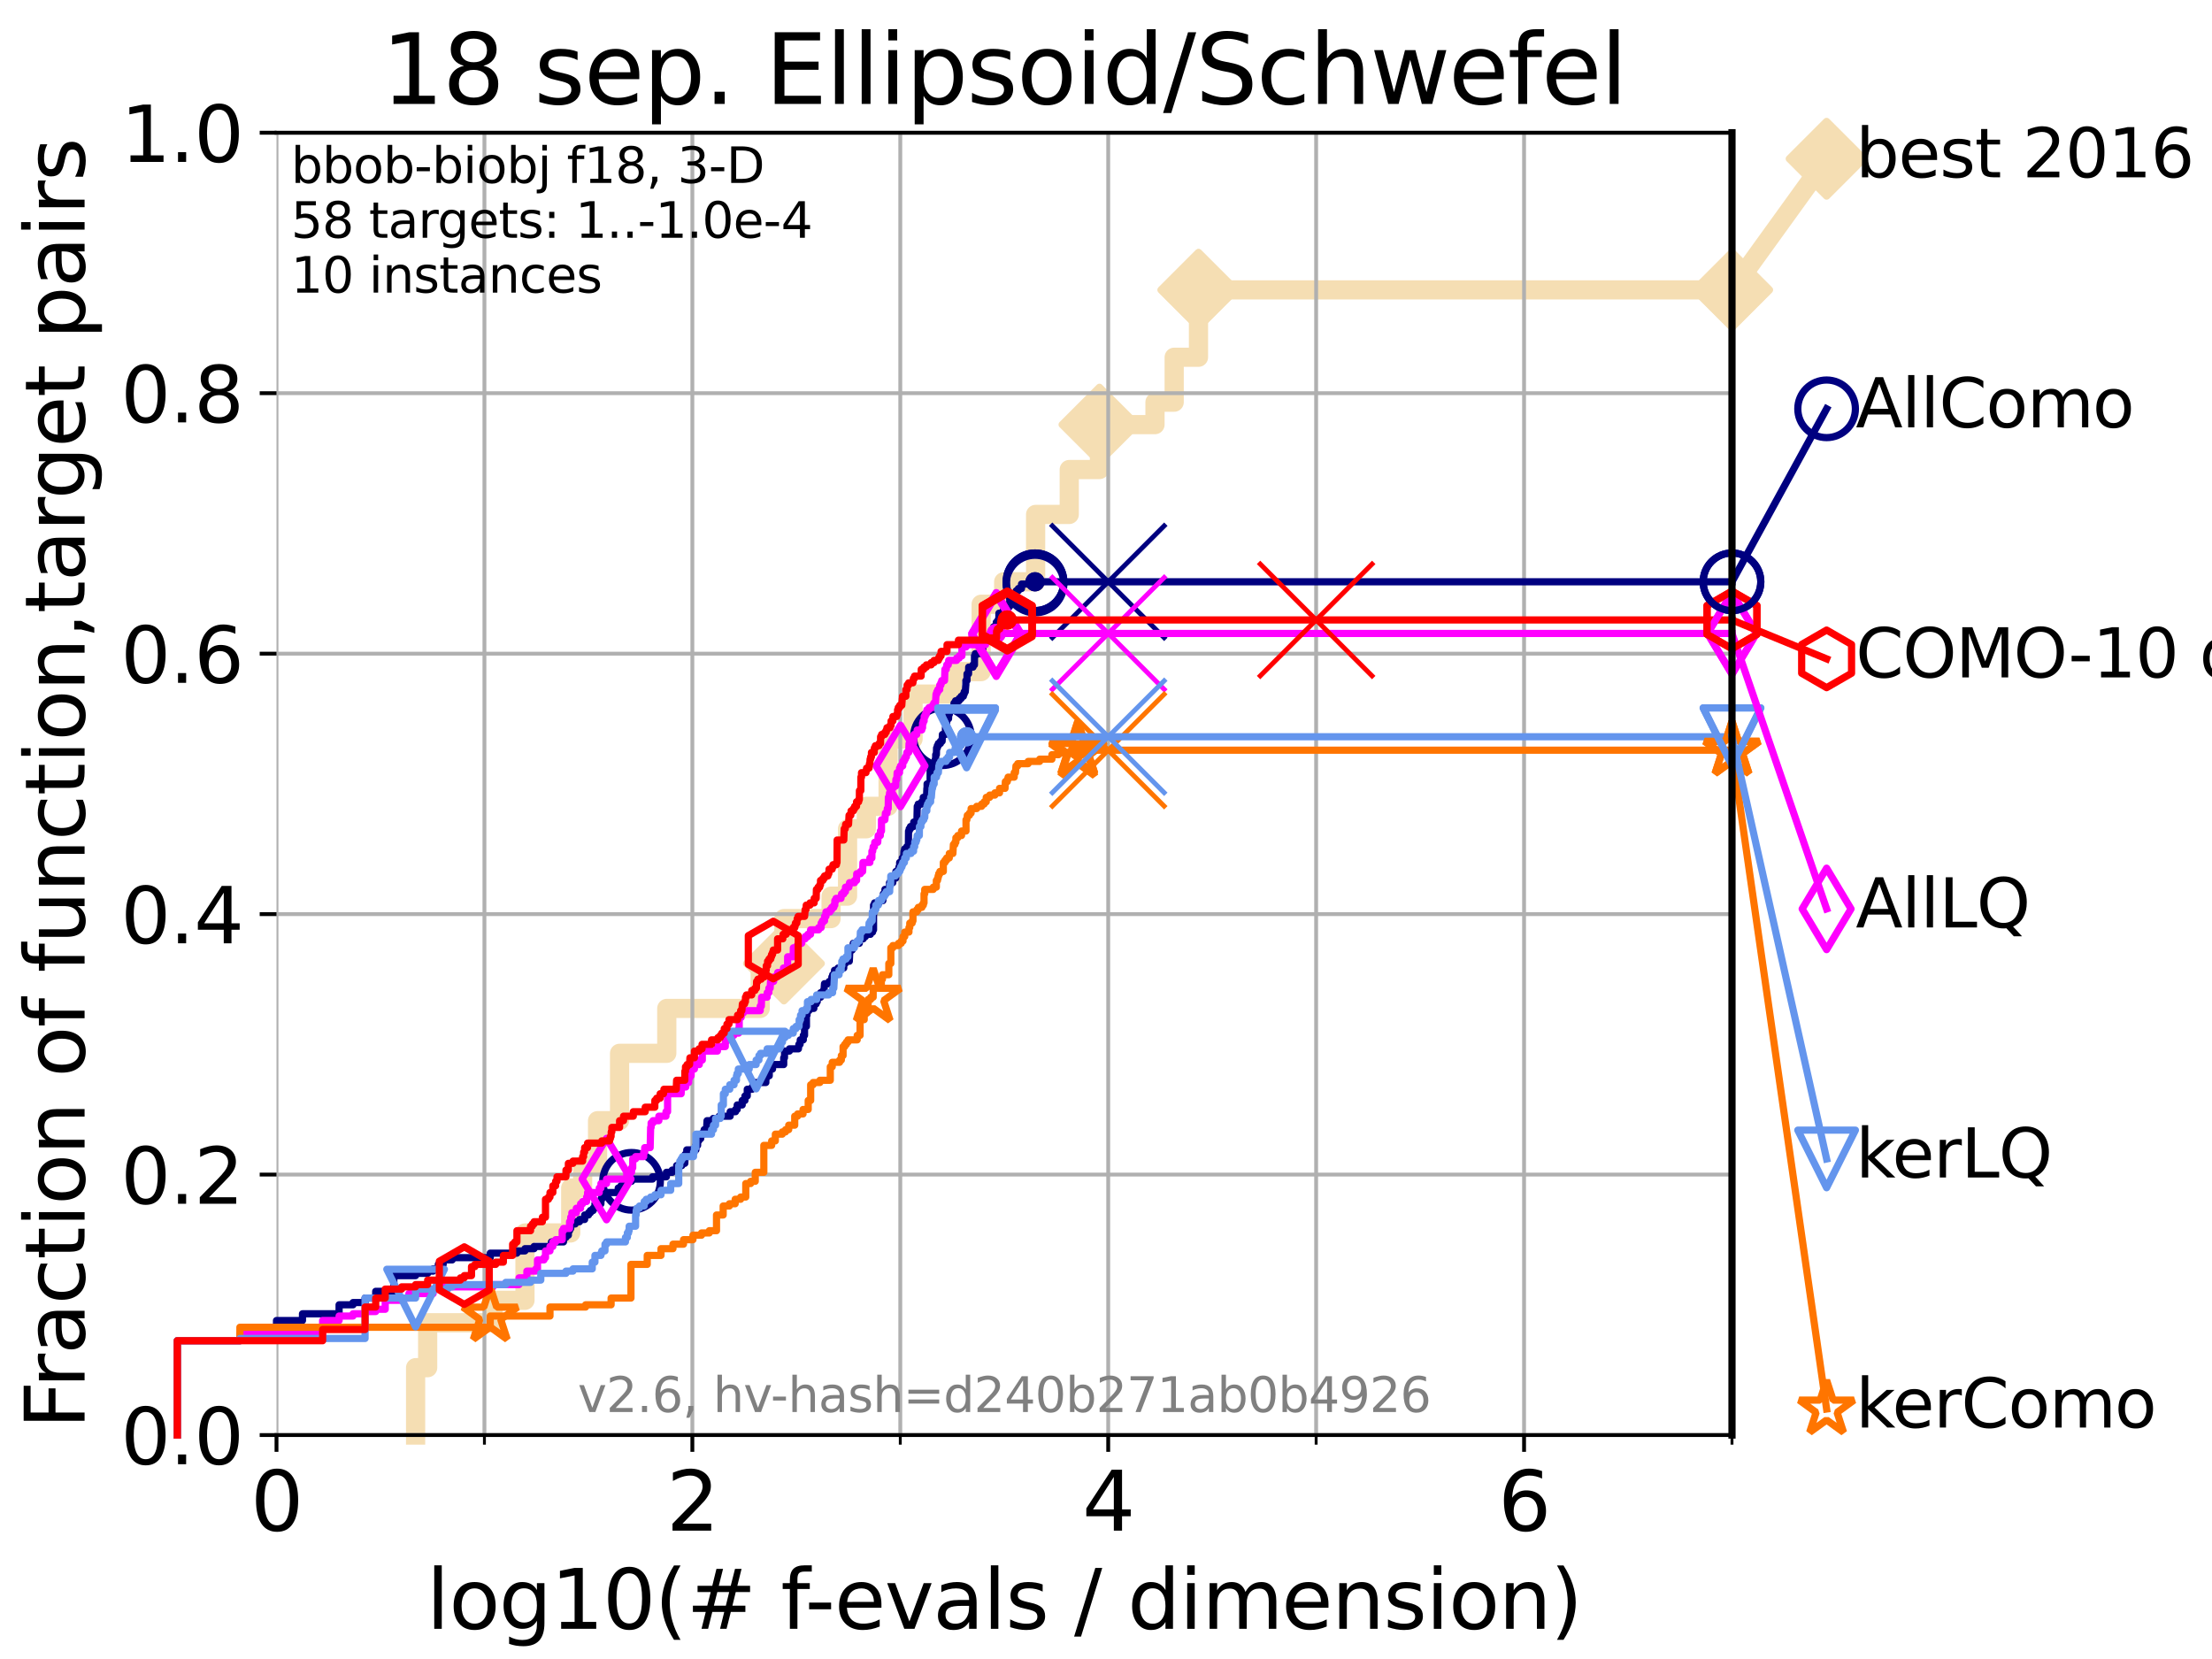 <?xml version="1.0" encoding="utf-8" standalone="no"?>
<!DOCTYPE svg PUBLIC "-//W3C//DTD SVG 1.1//EN"
  "http://www.w3.org/Graphics/SVG/1.1/DTD/svg11.dtd">
<svg xmlns:xlink="http://www.w3.org/1999/xlink" width="460.8pt" height="345.6pt" viewBox="0 0 460.8 345.6" xmlns="http://www.w3.org/2000/svg" version="1.1">
 <defs>
  <style type="text/css">*{stroke-linejoin: round; stroke-linecap: butt}</style>
 </defs>
 <g id="figure_1">
  <g id="patch_1">
   <path d="M 0 345.6 
L 460.8 345.6 
L 460.8 0 
L 0 0 
z
" style="fill: #ffffff"/>
  </g>
  <g id="axes_1">
   <g id="patch_2">
    <path d="M 57.6 298.944 
L 360.806 298.944 
L 360.806 27.648 
L 57.6 27.648 
z
" style="fill: #ffffff"/>
   </g>
   <g id="line2d_1">
    <path d="M 86.578 298.944 
L 86.578 284.911 
L 89.09 284.911 
L 89.09 275.556 
L 102.708 275.556 
L 102.708 270.879 
L 109.361 270.879 
L 109.361 256.846 
L 118.89 256.846 
L 118.89 247.491 
L 121.372 247.491 
L 121.372 242.814 
L 124.482 242.814 
L 124.482 233.459 
L 129.069 233.459 
L 129.069 219.426 
L 138.902 219.426 
L 138.902 210.071 
L 158.366 210.071 
L 158.366 200.716 
L 163.306 200.716 
L 163.306 191.361 
L 173.128 191.361 
L 173.128 186.684 
L 176.56 186.684 
L 176.56 172.651 
L 180.474 172.651 
L 180.474 167.974 
L 185.005 167.974 
L 185.005 153.941 
L 190.207 153.941 
L 190.207 144.586 
L 198.368 144.586 
L 198.368 139.908 
L 204.392 139.908 
L 204.392 125.876 
L 209.086 125.876 
L 209.086 121.198 
L 215.738 121.198 
L 215.738 107.166 
L 222.745 107.166 
L 222.745 97.811 
L 229.037 97.811 
L 229.037 88.456 
L 240.607 88.456 
L 240.607 83.778 
L 244.604 83.778 
L 244.604 74.423 
L 249.666 74.423 
L 249.666 60.391 
L 360.806 60.391 
" style="fill: none; stroke: #f5deb3; stroke-width: 4; stroke-linecap: square"/>
   </g>
   <g id="line2d_2">
    <defs>
     <path id="mccdd661509" d="M -0 7.778 
L 7.778 0 
L 0 -7.778 
L -7.778 -0 
z
" style="stroke: #f5deb3; stroke-width: 1.5; stroke-linejoin: miter"/>
    </defs>
    <g>
     <use xlink:href="#mccdd661509" x="163.306" y="200.716" style="fill: #f5deb3; stroke: #f5deb3; stroke-width: 1.5; stroke-linejoin: miter"/>
     <use xlink:href="#mccdd661509" x="229.037" y="88.456" style="fill: #f5deb3; stroke: #f5deb3; stroke-width: 1.5; stroke-linejoin: miter"/>
     <use xlink:href="#mccdd661509" x="249.666" y="60.391" style="fill: #f5deb3; stroke: #f5deb3; stroke-width: 1.5; stroke-linejoin: miter"/>
     <use xlink:href="#mccdd661509" x="249.666" y="60.391" style="fill: #f5deb3; stroke: #f5deb3; stroke-width: 1.5; stroke-linejoin: miter"/>
     <use xlink:href="#mccdd661509" x="360.806" y="60.391" style="fill: #f5deb3; stroke: #f5deb3; stroke-width: 1.5; stroke-linejoin: miter"/>
    </g>
   </g>
   <g id="line2d_3">
    <path style="fill: none; stroke: #f5deb3; stroke-width: 4; stroke-linecap: square"/>
    <g/>
   </g>
   <g id="line2d_4">
    <path d="M 360.806 60.391 
L 380.515 33.074 
" style="fill: none; stroke: #f5deb3; stroke-width: 4; stroke-linecap: square"/>
    <g>
     <use xlink:href="#mccdd661509" x="360.806" y="60.391" style="fill: #f5deb3; stroke: #f5deb3; stroke-width: 1.5; stroke-linejoin: miter"/>
     <use xlink:href="#mccdd661509" x="380.515" y="33.074" style="fill: #f5deb3; stroke: #f5deb3; stroke-width: 1.5; stroke-linejoin: miter"/>
    </g>
   </g>
   <g id="matplotlib.axis_1">
    <g id="xtick_1">
     <g id="line2d_5">
      <path d="M 57.6 298.944 
L 57.6 27.648 
" clip-path="url(#p1972f1f9d9)" style="fill: none; stroke: #b0b0b0; stroke-width: 0.8; stroke-linecap: square"/>
     </g>
     <g id="line2d_6">
      <defs>
       <path id="m969b0a4180" d="M 0 0 
L 0 3.5 
" style="stroke: #000000; stroke-width: 0.8"/>
      </defs>
      <g>
       <use xlink:href="#m969b0a4180" x="57.6" y="298.944" style="stroke: #000000; stroke-width: 0.8"/>
      </g>
     </g>
     <g id="text_1">
      <!-- 0 -->
      <g transform="translate(52.192 318.861) scale(0.17 -0.17)">
       <defs>
        <path id="DejaVuSans-30" d="M 2034 4250 
Q 1547 4250 1301 3770 
Q 1056 3291 1056 2328 
Q 1056 1369 1301 889 
Q 1547 409 2034 409 
Q 2525 409 2770 889 
Q 3016 1369 3016 2328 
Q 3016 3291 2770 3770 
Q 2525 4250 2034 4250 
z
M 2034 4750 
Q 2819 4750 3233 4129 
Q 3647 3509 3647 2328 
Q 3647 1150 3233 529 
Q 2819 -91 2034 -91 
Q 1250 -91 836 529 
Q 422 1150 422 2328 
Q 422 3509 836 4129 
Q 1250 4750 2034 4750 
z
" transform="scale(0.016)"/>
       </defs>
       <use xlink:href="#DejaVuSans-30"/>
      </g>
     </g>
    </g>
    <g id="xtick_2">
     <g id="line2d_7">
      <path d="M 144.23 298.944 
L 144.23 27.648 
" clip-path="url(#p1972f1f9d9)" style="fill: none; stroke: #b0b0b0; stroke-width: 0.8; stroke-linecap: square"/>
     </g>
     <g id="line2d_8">
      <g>
       <use xlink:href="#m969b0a4180" x="144.23" y="298.944" style="stroke: #000000; stroke-width: 0.8"/>
      </g>
     </g>
     <g id="text_2">
      <!-- 2 -->
      <g transform="translate(138.822 318.861) scale(0.17 -0.17)">
       <defs>
        <path id="DejaVuSans-32" d="M 1228 531 
L 3431 531 
L 3431 0 
L 469 0 
L 469 531 
Q 828 903 1448 1529 
Q 2069 2156 2228 2338 
Q 2531 2678 2651 2914 
Q 2772 3150 2772 3378 
Q 2772 3750 2511 3984 
Q 2250 4219 1831 4219 
Q 1534 4219 1204 4116 
Q 875 4013 500 3803 
L 500 4441 
Q 881 4594 1212 4672 
Q 1544 4750 1819 4750 
Q 2544 4750 2975 4387 
Q 3406 4025 3406 3419 
Q 3406 3131 3298 2873 
Q 3191 2616 2906 2266 
Q 2828 2175 2409 1742 
Q 1991 1309 1228 531 
z
" transform="scale(0.016)"/>
       </defs>
       <use xlink:href="#DejaVuSans-32"/>
      </g>
     </g>
    </g>
    <g id="xtick_3">
     <g id="line2d_9">
      <path d="M 230.861 298.944 
L 230.861 27.648 
" clip-path="url(#p1972f1f9d9)" style="fill: none; stroke: #b0b0b0; stroke-width: 0.8; stroke-linecap: square"/>
     </g>
     <g id="line2d_10">
      <g>
       <use xlink:href="#m969b0a4180" x="230.861" y="298.944" style="stroke: #000000; stroke-width: 0.8"/>
      </g>
     </g>
     <g id="text_3">
      <!-- 4 -->
      <g transform="translate(225.453 318.861) scale(0.17 -0.17)">
       <defs>
        <path id="DejaVuSans-34" d="M 2419 4116 
L 825 1625 
L 2419 1625 
L 2419 4116 
z
M 2253 4666 
L 3047 4666 
L 3047 1625 
L 3713 1625 
L 3713 1100 
L 3047 1100 
L 3047 0 
L 2419 0 
L 2419 1100 
L 313 1100 
L 313 1709 
L 2253 4666 
z
" transform="scale(0.016)"/>
       </defs>
       <use xlink:href="#DejaVuSans-34"/>
      </g>
     </g>
    </g>
    <g id="xtick_4">
     <g id="line2d_11">
      <path d="M 317.491 298.944 
L 317.491 27.648 
" clip-path="url(#p1972f1f9d9)" style="fill: none; stroke: #b0b0b0; stroke-width: 0.8; stroke-linecap: square"/>
     </g>
     <g id="line2d_12">
      <g>
       <use xlink:href="#m969b0a4180" x="317.491" y="298.944" style="stroke: #000000; stroke-width: 0.8"/>
      </g>
     </g>
     <g id="text_4">
      <!-- 6 -->
      <g transform="translate(312.083 318.861) scale(0.17 -0.17)">
       <defs>
        <path id="DejaVuSans-36" d="M 2113 2584 
Q 1688 2584 1439 2293 
Q 1191 2003 1191 1497 
Q 1191 994 1439 701 
Q 1688 409 2113 409 
Q 2538 409 2786 701 
Q 3034 994 3034 1497 
Q 3034 2003 2786 2293 
Q 2538 2584 2113 2584 
z
M 3366 4563 
L 3366 3988 
Q 3128 4100 2886 4159 
Q 2644 4219 2406 4219 
Q 1781 4219 1451 3797 
Q 1122 3375 1075 2522 
Q 1259 2794 1537 2939 
Q 1816 3084 2150 3084 
Q 2853 3084 3261 2657 
Q 3669 2231 3669 1497 
Q 3669 778 3244 343 
Q 2819 -91 2113 -91 
Q 1303 -91 875 529 
Q 447 1150 447 2328 
Q 447 3434 972 4092 
Q 1497 4750 2381 4750 
Q 2619 4750 2861 4703 
Q 3103 4656 3366 4563 
z
" transform="scale(0.016)"/>
       </defs>
       <use xlink:href="#DejaVuSans-36"/>
      </g>
     </g>
    </g>
    <g id="xtick_5">
     <g id="line2d_13">
      <path d="M 100.915 298.944 
L 100.915 27.648 
" clip-path="url(#p1972f1f9d9)" style="fill: none; stroke: #b0b0b0; stroke-width: 0.8; stroke-linecap: square"/>
     </g>
     <g id="line2d_14">
      <defs>
       <path id="ma4792369ac" d="M 0 0 
L 0 2 
" style="stroke: #000000; stroke-width: 0.6"/>
      </defs>
      <g>
       <use xlink:href="#ma4792369ac" x="100.915" y="298.944" style="stroke: #000000; stroke-width: 0.6"/>
      </g>
     </g>
    </g>
    <g id="xtick_6">
     <g id="line2d_15">
      <path d="M 187.546 298.944 
L 187.546 27.648 
" clip-path="url(#p1972f1f9d9)" style="fill: none; stroke: #b0b0b0; stroke-width: 0.8; stroke-linecap: square"/>
     </g>
     <g id="line2d_16">
      <g>
       <use xlink:href="#ma4792369ac" x="187.546" y="298.944" style="stroke: #000000; stroke-width: 0.6"/>
      </g>
     </g>
    </g>
    <g id="xtick_7">
     <g id="line2d_17">
      <path d="M 274.176 298.944 
L 274.176 27.648 
" clip-path="url(#p1972f1f9d9)" style="fill: none; stroke: #b0b0b0; stroke-width: 0.8; stroke-linecap: square"/>
     </g>
     <g id="line2d_18">
      <g>
       <use xlink:href="#ma4792369ac" x="274.176" y="298.944" style="stroke: #000000; stroke-width: 0.6"/>
      </g>
     </g>
    </g>
    <g id="xtick_8">
     <g id="line2d_19">
      <path d="M 360.806 298.944 
L 360.806 27.648 
" clip-path="url(#p1972f1f9d9)" style="fill: none; stroke: #b0b0b0; stroke-width: 0.8; stroke-linecap: square"/>
     </g>
     <g id="line2d_20">
      <g>
       <use xlink:href="#ma4792369ac" x="360.806" y="298.944" style="stroke: #000000; stroke-width: 0.6"/>
      </g>
     </g>
    </g>
    <g id="text_5">
     <!-- log10(# f-evals / dimension) -->
     <g transform="translate(88.823 339.314) scale(0.17 -0.17)">
      <defs>
       <path id="DejaVuSans-6c" d="M 603 4863 
L 1178 4863 
L 1178 0 
L 603 0 
L 603 4863 
z
" transform="scale(0.016)"/>
       <path id="DejaVuSans-6f" d="M 1959 3097 
Q 1497 3097 1228 2736 
Q 959 2375 959 1747 
Q 959 1119 1226 758 
Q 1494 397 1959 397 
Q 2419 397 2687 759 
Q 2956 1122 2956 1747 
Q 2956 2369 2687 2733 
Q 2419 3097 1959 3097 
z
M 1959 3584 
Q 2709 3584 3137 3096 
Q 3566 2609 3566 1747 
Q 3566 888 3137 398 
Q 2709 -91 1959 -91 
Q 1206 -91 779 398 
Q 353 888 353 1747 
Q 353 2609 779 3096 
Q 1206 3584 1959 3584 
z
" transform="scale(0.016)"/>
       <path id="DejaVuSans-67" d="M 2906 1791 
Q 2906 2416 2648 2759 
Q 2391 3103 1925 3103 
Q 1463 3103 1205 2759 
Q 947 2416 947 1791 
Q 947 1169 1205 825 
Q 1463 481 1925 481 
Q 2391 481 2648 825 
Q 2906 1169 2906 1791 
z
M 3481 434 
Q 3481 -459 3084 -895 
Q 2688 -1331 1869 -1331 
Q 1566 -1331 1297 -1286 
Q 1028 -1241 775 -1147 
L 775 -588 
Q 1028 -725 1275 -790 
Q 1522 -856 1778 -856 
Q 2344 -856 2625 -561 
Q 2906 -266 2906 331 
L 2906 616 
Q 2728 306 2450 153 
Q 2172 0 1784 0 
Q 1141 0 747 490 
Q 353 981 353 1791 
Q 353 2603 747 3093 
Q 1141 3584 1784 3584 
Q 2172 3584 2450 3431 
Q 2728 3278 2906 2969 
L 2906 3500 
L 3481 3500 
L 3481 434 
z
" transform="scale(0.016)"/>
       <path id="DejaVuSans-31" d="M 794 531 
L 1825 531 
L 1825 4091 
L 703 3866 
L 703 4441 
L 1819 4666 
L 2450 4666 
L 2450 531 
L 3481 531 
L 3481 0 
L 794 0 
L 794 531 
z
" transform="scale(0.016)"/>
       <path id="DejaVuSans-28" d="M 1984 4856 
Q 1566 4138 1362 3434 
Q 1159 2731 1159 2009 
Q 1159 1288 1364 580 
Q 1569 -128 1984 -844 
L 1484 -844 
Q 1016 -109 783 600 
Q 550 1309 550 2009 
Q 550 2706 781 3412 
Q 1013 4119 1484 4856 
L 1984 4856 
z
" transform="scale(0.016)"/>
       <path id="DejaVuSans-23" d="M 3272 2816 
L 2363 2816 
L 2100 1772 
L 3016 1772 
L 3272 2816 
z
M 2803 4594 
L 2478 3297 
L 3391 3297 
L 3719 4594 
L 4219 4594 
L 3897 3297 
L 4872 3297 
L 4872 2816 
L 3775 2816 
L 3519 1772 
L 4513 1772 
L 4513 1294 
L 3397 1294 
L 3072 0 
L 2572 0 
L 2894 1294 
L 1978 1294 
L 1656 0 
L 1153 0 
L 1478 1294 
L 494 1294 
L 494 1772 
L 1594 1772 
L 1856 2816 
L 850 2816 
L 850 3297 
L 1978 3297 
L 2297 4594 
L 2803 4594 
z
" transform="scale(0.016)"/>
       <path id="DejaVuSans-20" transform="scale(0.016)"/>
       <path id="DejaVuSans-66" d="M 2375 4863 
L 2375 4384 
L 1825 4384 
Q 1516 4384 1395 4259 
Q 1275 4134 1275 3809 
L 1275 3500 
L 2222 3500 
L 2222 3053 
L 1275 3053 
L 1275 0 
L 697 0 
L 697 3053 
L 147 3053 
L 147 3500 
L 697 3500 
L 697 3744 
Q 697 4328 969 4595 
Q 1241 4863 1831 4863 
L 2375 4863 
z
" transform="scale(0.016)"/>
       <path id="DejaVuSans-2d" d="M 313 2009 
L 1997 2009 
L 1997 1497 
L 313 1497 
L 313 2009 
z
" transform="scale(0.016)"/>
       <path id="DejaVuSans-65" d="M 3597 1894 
L 3597 1613 
L 953 1613 
Q 991 1019 1311 708 
Q 1631 397 2203 397 
Q 2534 397 2845 478 
Q 3156 559 3463 722 
L 3463 178 
Q 3153 47 2828 -22 
Q 2503 -91 2169 -91 
Q 1331 -91 842 396 
Q 353 884 353 1716 
Q 353 2575 817 3079 
Q 1281 3584 2069 3584 
Q 2775 3584 3186 3129 
Q 3597 2675 3597 1894 
z
M 3022 2063 
Q 3016 2534 2758 2815 
Q 2500 3097 2075 3097 
Q 1594 3097 1305 2825 
Q 1016 2553 972 2059 
L 3022 2063 
z
" transform="scale(0.016)"/>
       <path id="DejaVuSans-76" d="M 191 3500 
L 800 3500 
L 1894 563 
L 2988 3500 
L 3597 3500 
L 2284 0 
L 1503 0 
L 191 3500 
z
" transform="scale(0.016)"/>
       <path id="DejaVuSans-61" d="M 2194 1759 
Q 1497 1759 1228 1600 
Q 959 1441 959 1056 
Q 959 750 1161 570 
Q 1363 391 1709 391 
Q 2188 391 2477 730 
Q 2766 1069 2766 1631 
L 2766 1759 
L 2194 1759 
z
M 3341 1997 
L 3341 0 
L 2766 0 
L 2766 531 
Q 2569 213 2275 61 
Q 1981 -91 1556 -91 
Q 1019 -91 701 211 
Q 384 513 384 1019 
Q 384 1609 779 1909 
Q 1175 2209 1959 2209 
L 2766 2209 
L 2766 2266 
Q 2766 2663 2505 2880 
Q 2244 3097 1772 3097 
Q 1472 3097 1187 3025 
Q 903 2953 641 2809 
L 641 3341 
Q 956 3463 1253 3523 
Q 1550 3584 1831 3584 
Q 2591 3584 2966 3190 
Q 3341 2797 3341 1997 
z
" transform="scale(0.016)"/>
       <path id="DejaVuSans-73" d="M 2834 3397 
L 2834 2853 
Q 2591 2978 2328 3040 
Q 2066 3103 1784 3103 
Q 1356 3103 1142 2972 
Q 928 2841 928 2578 
Q 928 2378 1081 2264 
Q 1234 2150 1697 2047 
L 1894 2003 
Q 2506 1872 2764 1633 
Q 3022 1394 3022 966 
Q 3022 478 2636 193 
Q 2250 -91 1575 -91 
Q 1294 -91 989 -36 
Q 684 19 347 128 
L 347 722 
Q 666 556 975 473 
Q 1284 391 1588 391 
Q 1994 391 2212 530 
Q 2431 669 2431 922 
Q 2431 1156 2273 1281 
Q 2116 1406 1581 1522 
L 1381 1569 
Q 847 1681 609 1914 
Q 372 2147 372 2553 
Q 372 3047 722 3315 
Q 1072 3584 1716 3584 
Q 2034 3584 2315 3537 
Q 2597 3491 2834 3397 
z
" transform="scale(0.016)"/>
       <path id="DejaVuSans-2f" d="M 1625 4666 
L 2156 4666 
L 531 -594 
L 0 -594 
L 1625 4666 
z
" transform="scale(0.016)"/>
       <path id="DejaVuSans-64" d="M 2906 2969 
L 2906 4863 
L 3481 4863 
L 3481 0 
L 2906 0 
L 2906 525 
Q 2725 213 2448 61 
Q 2172 -91 1784 -91 
Q 1150 -91 751 415 
Q 353 922 353 1747 
Q 353 2572 751 3078 
Q 1150 3584 1784 3584 
Q 2172 3584 2448 3432 
Q 2725 3281 2906 2969 
z
M 947 1747 
Q 947 1113 1208 752 
Q 1469 391 1925 391 
Q 2381 391 2643 752 
Q 2906 1113 2906 1747 
Q 2906 2381 2643 2742 
Q 2381 3103 1925 3103 
Q 1469 3103 1208 2742 
Q 947 2381 947 1747 
z
" transform="scale(0.016)"/>
       <path id="DejaVuSans-69" d="M 603 3500 
L 1178 3500 
L 1178 0 
L 603 0 
L 603 3500 
z
M 603 4863 
L 1178 4863 
L 1178 4134 
L 603 4134 
L 603 4863 
z
" transform="scale(0.016)"/>
       <path id="DejaVuSans-6d" d="M 3328 2828 
Q 3544 3216 3844 3400 
Q 4144 3584 4550 3584 
Q 5097 3584 5394 3201 
Q 5691 2819 5691 2113 
L 5691 0 
L 5113 0 
L 5113 2094 
Q 5113 2597 4934 2840 
Q 4756 3084 4391 3084 
Q 3944 3084 3684 2787 
Q 3425 2491 3425 1978 
L 3425 0 
L 2847 0 
L 2847 2094 
Q 2847 2600 2669 2842 
Q 2491 3084 2119 3084 
Q 1678 3084 1418 2786 
Q 1159 2488 1159 1978 
L 1159 0 
L 581 0 
L 581 3500 
L 1159 3500 
L 1159 2956 
Q 1356 3278 1631 3431 
Q 1906 3584 2284 3584 
Q 2666 3584 2933 3390 
Q 3200 3197 3328 2828 
z
" transform="scale(0.016)"/>
       <path id="DejaVuSans-6e" d="M 3513 2113 
L 3513 0 
L 2938 0 
L 2938 2094 
Q 2938 2591 2744 2837 
Q 2550 3084 2163 3084 
Q 1697 3084 1428 2787 
Q 1159 2491 1159 1978 
L 1159 0 
L 581 0 
L 581 3500 
L 1159 3500 
L 1159 2956 
Q 1366 3272 1645 3428 
Q 1925 3584 2291 3584 
Q 2894 3584 3203 3211 
Q 3513 2838 3513 2113 
z
" transform="scale(0.016)"/>
       <path id="DejaVuSans-29" d="M 513 4856 
L 1013 4856 
Q 1481 4119 1714 3412 
Q 1947 2706 1947 2009 
Q 1947 1309 1714 600 
Q 1481 -109 1013 -844 
L 513 -844 
Q 928 -128 1133 580 
Q 1338 1288 1338 2009 
Q 1338 2731 1133 3434 
Q 928 4138 513 4856 
z
" transform="scale(0.016)"/>
      </defs>
      <use xlink:href="#DejaVuSans-6c"/>
      <use xlink:href="#DejaVuSans-6f" x="27.783"/>
      <use xlink:href="#DejaVuSans-67" x="88.965"/>
      <use xlink:href="#DejaVuSans-31" x="152.441"/>
      <use xlink:href="#DejaVuSans-30" x="216.064"/>
      <use xlink:href="#DejaVuSans-28" x="279.688"/>
      <use xlink:href="#DejaVuSans-23" x="318.701"/>
      <use xlink:href="#DejaVuSans-20" x="402.49"/>
      <use xlink:href="#DejaVuSans-66" x="434.277"/>
      <use xlink:href="#DejaVuSans-2d" x="463.982"/>
      <use xlink:href="#DejaVuSans-65" x="500.066"/>
      <use xlink:href="#DejaVuSans-76" x="561.59"/>
      <use xlink:href="#DejaVuSans-61" x="620.77"/>
      <use xlink:href="#DejaVuSans-6c" x="682.049"/>
      <use xlink:href="#DejaVuSans-73" x="709.832"/>
      <use xlink:href="#DejaVuSans-20" x="761.932"/>
      <use xlink:href="#DejaVuSans-2f" x="793.719"/>
      <use xlink:href="#DejaVuSans-20" x="827.41"/>
      <use xlink:href="#DejaVuSans-64" x="859.197"/>
      <use xlink:href="#DejaVuSans-69" x="922.674"/>
      <use xlink:href="#DejaVuSans-6d" x="950.457"/>
      <use xlink:href="#DejaVuSans-65" x="1047.869"/>
      <use xlink:href="#DejaVuSans-6e" x="1109.393"/>
      <use xlink:href="#DejaVuSans-73" x="1172.771"/>
      <use xlink:href="#DejaVuSans-69" x="1224.871"/>
      <use xlink:href="#DejaVuSans-6f" x="1252.654"/>
      <use xlink:href="#DejaVuSans-6e" x="1313.836"/>
      <use xlink:href="#DejaVuSans-29" x="1377.215"/>
     </g>
    </g>
   </g>
   <g id="matplotlib.axis_2">
    <g id="ytick_1">
     <g id="line2d_21">
      <path d="M 57.6 298.944 
L 360.806 298.944 
" clip-path="url(#p1972f1f9d9)" style="fill: none; stroke: #b0b0b0; stroke-width: 0.8; stroke-linecap: square"/>
     </g>
     <g id="line2d_22">
      <defs>
       <path id="mf5c8a285dd" d="M 0 0 
L -3.5 0 
" style="stroke: #000000; stroke-width: 0.8"/>
      </defs>
      <g>
       <use xlink:href="#mf5c8a285dd" x="57.6" y="298.944" style="stroke: #000000; stroke-width: 0.8"/>
      </g>
     </g>
     <g id="text_6">
      <!-- 0.0 -->
      <g transform="translate(25.155 305.023) scale(0.16 -0.16)">
       <defs>
        <path id="DejaVuSans-2e" d="M 684 794 
L 1344 794 
L 1344 0 
L 684 0 
L 684 794 
z
" transform="scale(0.016)"/>
       </defs>
       <use xlink:href="#DejaVuSans-30"/>
       <use xlink:href="#DejaVuSans-2e" x="63.623"/>
       <use xlink:href="#DejaVuSans-30" x="95.41"/>
      </g>
     </g>
    </g>
    <g id="ytick_2">
     <g id="line2d_23">
      <path d="M 57.6 244.685 
L 360.806 244.685 
" clip-path="url(#p1972f1f9d9)" style="fill: none; stroke: #b0b0b0; stroke-width: 0.8; stroke-linecap: square"/>
     </g>
     <g id="line2d_24">
      <g>
       <use xlink:href="#mf5c8a285dd" x="57.6" y="244.685" style="stroke: #000000; stroke-width: 0.8"/>
      </g>
     </g>
     <g id="text_7">
      <!-- 0.2 -->
      <g transform="translate(25.155 250.764) scale(0.16 -0.16)">
       <use xlink:href="#DejaVuSans-30"/>
       <use xlink:href="#DejaVuSans-2e" x="63.623"/>
       <use xlink:href="#DejaVuSans-32" x="95.41"/>
      </g>
     </g>
    </g>
    <g id="ytick_3">
     <g id="line2d_25">
      <path d="M 57.6 190.426 
L 360.806 190.426 
" clip-path="url(#p1972f1f9d9)" style="fill: none; stroke: #b0b0b0; stroke-width: 0.8; stroke-linecap: square"/>
     </g>
     <g id="line2d_26">
      <g>
       <use xlink:href="#mf5c8a285dd" x="57.6" y="190.426" style="stroke: #000000; stroke-width: 0.8"/>
      </g>
     </g>
     <g id="text_8">
      <!-- 0.4 -->
      <g transform="translate(25.155 196.504) scale(0.16 -0.16)">
       <use xlink:href="#DejaVuSans-30"/>
       <use xlink:href="#DejaVuSans-2e" x="63.623"/>
       <use xlink:href="#DejaVuSans-34" x="95.41"/>
      </g>
     </g>
    </g>
    <g id="ytick_4">
     <g id="line2d_27">
      <path d="M 57.6 136.166 
L 360.806 136.166 
" clip-path="url(#p1972f1f9d9)" style="fill: none; stroke: #b0b0b0; stroke-width: 0.8; stroke-linecap: square"/>
     </g>
     <g id="line2d_28">
      <g>
       <use xlink:href="#mf5c8a285dd" x="57.6" y="136.166" style="stroke: #000000; stroke-width: 0.8"/>
      </g>
     </g>
     <g id="text_9">
      <!-- 0.6 -->
      <g transform="translate(25.155 142.245) scale(0.16 -0.16)">
       <use xlink:href="#DejaVuSans-30"/>
       <use xlink:href="#DejaVuSans-2e" x="63.623"/>
       <use xlink:href="#DejaVuSans-36" x="95.41"/>
      </g>
     </g>
    </g>
    <g id="ytick_5">
     <g id="line2d_29">
      <path d="M 57.6 81.907 
L 360.806 81.907 
" clip-path="url(#p1972f1f9d9)" style="fill: none; stroke: #b0b0b0; stroke-width: 0.8; stroke-linecap: square"/>
     </g>
     <g id="line2d_30">
      <g>
       <use xlink:href="#mf5c8a285dd" x="57.6" y="81.907" style="stroke: #000000; stroke-width: 0.8"/>
      </g>
     </g>
     <g id="text_10">
      <!-- 0.8 -->
      <g transform="translate(25.155 87.986) scale(0.16 -0.16)">
       <defs>
        <path id="DejaVuSans-38" d="M 2034 2216 
Q 1584 2216 1326 1975 
Q 1069 1734 1069 1313 
Q 1069 891 1326 650 
Q 1584 409 2034 409 
Q 2484 409 2743 651 
Q 3003 894 3003 1313 
Q 3003 1734 2745 1975 
Q 2488 2216 2034 2216 
z
M 1403 2484 
Q 997 2584 770 2862 
Q 544 3141 544 3541 
Q 544 4100 942 4425 
Q 1341 4750 2034 4750 
Q 2731 4750 3128 4425 
Q 3525 4100 3525 3541 
Q 3525 3141 3298 2862 
Q 3072 2584 2669 2484 
Q 3125 2378 3379 2068 
Q 3634 1759 3634 1313 
Q 3634 634 3220 271 
Q 2806 -91 2034 -91 
Q 1263 -91 848 271 
Q 434 634 434 1313 
Q 434 1759 690 2068 
Q 947 2378 1403 2484 
z
M 1172 3481 
Q 1172 3119 1398 2916 
Q 1625 2713 2034 2713 
Q 2441 2713 2670 2916 
Q 2900 3119 2900 3481 
Q 2900 3844 2670 4047 
Q 2441 4250 2034 4250 
Q 1625 4250 1398 4047 
Q 1172 3844 1172 3481 
z
" transform="scale(0.016)"/>
       </defs>
       <use xlink:href="#DejaVuSans-30"/>
       <use xlink:href="#DejaVuSans-2e" x="63.623"/>
       <use xlink:href="#DejaVuSans-38" x="95.41"/>
      </g>
     </g>
    </g>
    <g id="ytick_6">
     <g id="line2d_31">
      <path d="M 57.6 27.648 
L 360.806 27.648 
" clip-path="url(#p1972f1f9d9)" style="fill: none; stroke: #b0b0b0; stroke-width: 0.8; stroke-linecap: square"/>
     </g>
     <g id="line2d_32">
      <g>
       <use xlink:href="#mf5c8a285dd" x="57.6" y="27.648" style="stroke: #000000; stroke-width: 0.8"/>
      </g>
     </g>
     <g id="text_11">
      <!-- 1.0 -->
      <g transform="translate(25.155 33.727) scale(0.16 -0.16)">
       <use xlink:href="#DejaVuSans-31"/>
       <use xlink:href="#DejaVuSans-2e" x="63.623"/>
       <use xlink:href="#DejaVuSans-30" x="95.41"/>
      </g>
     </g>
    </g>
    <g id="text_12">
     <!-- Fraction of function,target pairs -->
     <g transform="translate(17.62 297.681) rotate(-90) scale(0.17 -0.17)">
      <defs>
       <path id="DejaVuSans-46" d="M 628 4666 
L 3309 4666 
L 3309 4134 
L 1259 4134 
L 1259 2759 
L 3109 2759 
L 3109 2228 
L 1259 2228 
L 1259 0 
L 628 0 
L 628 4666 
z
" transform="scale(0.016)"/>
       <path id="DejaVuSans-72" d="M 2631 2963 
Q 2534 3019 2420 3045 
Q 2306 3072 2169 3072 
Q 1681 3072 1420 2755 
Q 1159 2438 1159 1844 
L 1159 0 
L 581 0 
L 581 3500 
L 1159 3500 
L 1159 2956 
Q 1341 3275 1631 3429 
Q 1922 3584 2338 3584 
Q 2397 3584 2469 3576 
Q 2541 3569 2628 3553 
L 2631 2963 
z
" transform="scale(0.016)"/>
       <path id="DejaVuSans-63" d="M 3122 3366 
L 3122 2828 
Q 2878 2963 2633 3030 
Q 2388 3097 2138 3097 
Q 1578 3097 1268 2742 
Q 959 2388 959 1747 
Q 959 1106 1268 751 
Q 1578 397 2138 397 
Q 2388 397 2633 464 
Q 2878 531 3122 666 
L 3122 134 
Q 2881 22 2623 -34 
Q 2366 -91 2075 -91 
Q 1284 -91 818 406 
Q 353 903 353 1747 
Q 353 2603 823 3093 
Q 1294 3584 2113 3584 
Q 2378 3584 2631 3529 
Q 2884 3475 3122 3366 
z
" transform="scale(0.016)"/>
       <path id="DejaVuSans-74" d="M 1172 4494 
L 1172 3500 
L 2356 3500 
L 2356 3053 
L 1172 3053 
L 1172 1153 
Q 1172 725 1289 603 
Q 1406 481 1766 481 
L 2356 481 
L 2356 0 
L 1766 0 
Q 1100 0 847 248 
Q 594 497 594 1153 
L 594 3053 
L 172 3053 
L 172 3500 
L 594 3500 
L 594 4494 
L 1172 4494 
z
" transform="scale(0.016)"/>
       <path id="DejaVuSans-75" d="M 544 1381 
L 544 3500 
L 1119 3500 
L 1119 1403 
Q 1119 906 1312 657 
Q 1506 409 1894 409 
Q 2359 409 2629 706 
Q 2900 1003 2900 1516 
L 2900 3500 
L 3475 3500 
L 3475 0 
L 2900 0 
L 2900 538 
Q 2691 219 2414 64 
Q 2138 -91 1772 -91 
Q 1169 -91 856 284 
Q 544 659 544 1381 
z
M 1991 3584 
L 1991 3584 
z
" transform="scale(0.016)"/>
       <path id="DejaVuSans-2c" d="M 750 794 
L 1409 794 
L 1409 256 
L 897 -744 
L 494 -744 
L 750 256 
L 750 794 
z
" transform="scale(0.016)"/>
       <path id="DejaVuSans-70" d="M 1159 525 
L 1159 -1331 
L 581 -1331 
L 581 3500 
L 1159 3500 
L 1159 2969 
Q 1341 3281 1617 3432 
Q 1894 3584 2278 3584 
Q 2916 3584 3314 3078 
Q 3713 2572 3713 1747 
Q 3713 922 3314 415 
Q 2916 -91 2278 -91 
Q 1894 -91 1617 61 
Q 1341 213 1159 525 
z
M 3116 1747 
Q 3116 2381 2855 2742 
Q 2594 3103 2138 3103 
Q 1681 3103 1420 2742 
Q 1159 2381 1159 1747 
Q 1159 1113 1420 752 
Q 1681 391 2138 391 
Q 2594 391 2855 752 
Q 3116 1113 3116 1747 
z
" transform="scale(0.016)"/>
      </defs>
      <use xlink:href="#DejaVuSans-46"/>
      <use xlink:href="#DejaVuSans-72" x="50.27"/>
      <use xlink:href="#DejaVuSans-61" x="91.383"/>
      <use xlink:href="#DejaVuSans-63" x="152.662"/>
      <use xlink:href="#DejaVuSans-74" x="207.643"/>
      <use xlink:href="#DejaVuSans-69" x="246.852"/>
      <use xlink:href="#DejaVuSans-6f" x="274.635"/>
      <use xlink:href="#DejaVuSans-6e" x="335.816"/>
      <use xlink:href="#DejaVuSans-20" x="399.195"/>
      <use xlink:href="#DejaVuSans-6f" x="430.982"/>
      <use xlink:href="#DejaVuSans-66" x="492.164"/>
      <use xlink:href="#DejaVuSans-20" x="527.369"/>
      <use xlink:href="#DejaVuSans-66" x="559.156"/>
      <use xlink:href="#DejaVuSans-75" x="594.361"/>
      <use xlink:href="#DejaVuSans-6e" x="657.74"/>
      <use xlink:href="#DejaVuSans-63" x="721.119"/>
      <use xlink:href="#DejaVuSans-74" x="776.1"/>
      <use xlink:href="#DejaVuSans-69" x="815.309"/>
      <use xlink:href="#DejaVuSans-6f" x="843.092"/>
      <use xlink:href="#DejaVuSans-6e" x="904.273"/>
      <use xlink:href="#DejaVuSans-2c" x="967.652"/>
      <use xlink:href="#DejaVuSans-74" x="999.439"/>
      <use xlink:href="#DejaVuSans-61" x="1038.648"/>
      <use xlink:href="#DejaVuSans-72" x="1099.928"/>
      <use xlink:href="#DejaVuSans-67" x="1139.291"/>
      <use xlink:href="#DejaVuSans-65" x="1202.768"/>
      <use xlink:href="#DejaVuSans-74" x="1264.291"/>
      <use xlink:href="#DejaVuSans-20" x="1303.5"/>
      <use xlink:href="#DejaVuSans-70" x="1335.287"/>
      <use xlink:href="#DejaVuSans-61" x="1398.764"/>
      <use xlink:href="#DejaVuSans-69" x="1460.043"/>
      <use xlink:href="#DejaVuSans-72" x="1487.826"/>
      <use xlink:href="#DejaVuSans-73" x="1528.939"/>
     </g>
    </g>
   </g>
   <g id="line2d_33">
    <defs>
     <path id="m5aaf044588" d="M 0 1.5 
C 0.398 1.5 0.779 1.342 1.061 1.061 
C 1.342 0.779 1.5 0.398 1.5 0 
C 1.5 -0.398 1.342 -0.779 1.061 -1.061 
C 0.779 -1.342 0.398 -1.5 0 -1.5 
C -0.398 -1.5 -0.779 -1.342 -1.061 -1.061 
C -1.342 -0.779 -1.5 -0.398 -1.5 0 
C -1.5 0.398 -1.342 0.779 -1.061 1.061 
C -0.779 1.342 -0.398 1.5 0 1.5 
z
" style="stroke: #f5deb3"/>
    </defs>
    <g>
     <use xlink:href="#m5aaf044588" x="249.666" y="60.391" style="fill: #f5deb3; stroke: #f5deb3"/>
     <use xlink:href="#m5aaf044588" x="249.666" y="60.391" style="fill: #f5deb3; stroke: #f5deb3"/>
    </g>
   </g>
   <g id="line2d_34">
    <defs>
     <path id="m5968e95497" d="M 0 1.5 
C 0.398 1.5 0.779 1.342 1.061 1.061 
C 1.342 0.779 1.5 0.398 1.5 0 
C 1.5 -0.398 1.342 -0.779 1.061 -1.061 
C 0.779 -1.342 0.398 -1.5 0 -1.5 
C -0.398 -1.5 -0.779 -1.342 -1.061 -1.061 
C -1.342 -0.779 -1.5 -0.398 -1.5 0 
C -1.5 0.398 -1.342 0.779 -1.061 1.061 
C -0.779 1.342 -0.398 1.5 0 1.5 
z
" style="stroke: #000080"/>
    </defs>
    <g>
     <use xlink:href="#m5968e95497" x="215.613" y="121.198" style="fill: #000080; stroke: #000080"/>
     <use xlink:href="#m5968e95497" x="215.613" y="121.198" style="fill: #000080; stroke: #000080"/>
    </g>
   </g>
   <g id="line2d_35">
    <path d="M 36.933 298.944 
L 36.933 279.298 
L 49.973 279.298 
L 49.973 278.363 
L 57.6 278.363 
L 57.6 275.089 
L 63.012 275.089 
L 63.012 273.685 
L 70.639 273.685 
L 70.639 271.814 
L 73.539 271.814 
L 73.539 271.347 
L 76.051 271.347 
L 76.051 270.411 
L 78.267 270.411 
L 78.267 269.008 
L 82.042 269.008 
L 82.042 265.734 
L 86.578 265.734 
L 86.578 265.266 
L 89.09 265.266 
L 89.09 264.798 
L 90.231 264.798 
L 90.231 264.33 
L 91.306 264.33 
L 91.306 263.395 
L 92.323 263.395 
L 92.323 262.459 
L 94.206 262.459 
L 94.206 261.992 
L 102.129 261.992 
L 102.129 261.056 
L 107.687 261.056 
L 107.687 260.588 
L 109.361 260.588 
L 109.361 260.121 
L 111.262 260.121 
L 111.262 259.653 
L 114.872 259.653 
L 114.872 258.717 
L 117.384 258.717 
L 117.384 257.782 
L 117.9 257.782 
L 117.9 257.314 
L 118.401 257.314 
L 118.401 256.379 
L 118.647 256.379 
L 118.647 255.911 
L 118.89 255.911 
L 118.89 254.975 
L 119.831 254.975 
L 119.831 254.508 
L 120.727 254.508 
L 120.727 254.04 
L 121.79 254.04 
L 121.79 253.104 
L 122.599 253.104 
L 122.599 252.637 
L 122.991 252.637 
L 122.991 252.169 
L 123.564 252.169 
L 123.564 251.701 
L 123.936 251.701 
L 123.936 250.766 
L 125.185 250.766 
L 125.185 249.83 
L 125.357 249.83 
L 125.357 249.362 
L 125.696 249.362 
L 125.696 248.427 
L 128.786 248.427 
L 128.786 247.491 
L 129.348 247.491 
L 129.348 247.024 
L 129.759 247.024 
L 129.759 246.556 
L 130.16 246.556 
L 130.16 246.088 
L 131.564 246.088 
L 131.564 245.62 
L 135.933 245.62 
L 135.933 245.153 
L 138.819 245.153 
L 138.819 244.217 
L 140.033 244.217 
L 140.033 243.749 
L 140.951 243.749 
L 140.951 242.814 
L 142.038 242.814 
L 142.038 242.346 
L 142.662 242.346 
L 142.73 240.475 
L 143.066 240.475 
L 143.066 239.54 
L 144.968 239.54 
L 144.968 238.604 
L 145.327 238.604 
L 145.327 237.669 
L 145.562 237.669 
L 145.562 237.201 
L 145.966 237.201 
L 145.966 236.265 
L 146.53 236.265 
L 146.53 235.798 
L 146.695 235.798 
L 146.695 235.33 
L 147.184 235.33 
L 147.291 233.459 
L 148.578 233.459 
L 148.578 232.991 
L 149.829 232.991 
L 149.829 232.523 
L 152.107 232.523 
L 152.107 231.588 
L 153.228 231.588 
L 153.228 231.12 
L 153.575 231.12 
L 153.575 230.184 
L 154.614 230.184 
L 154.614 229.249 
L 155.183 229.249 
L 155.183 228.313 
L 155.667 228.313 
L 155.667 226.91 
L 156.697 226.91 
L 156.697 226.442 
L 156.985 226.442 
L 156.985 225.507 
L 159.541 225.507 
L 159.541 224.571 
L 159.679 224.571 
L 159.679 224.104 
L 160.25 224.104 
L 160.25 222.7 
L 160.933 222.7 
L 160.933 221.765 
L 163.26 221.765 
L 163.26 220.362 
L 163.419 220.362 
L 163.442 218.958 
L 164.453 218.958 
L 164.453 218.491 
L 166.325 218.491 
L 166.422 217.555 
L 166.671 217.555 
L 166.709 216.62 
L 167.344 216.62 
L 167.344 215.684 
L 167.599 215.684 
L 167.599 213.813 
L 167.993 213.813 
L 167.993 211.474 
L 168.117 211.474 
L 168.117 210.539 
L 168.517 210.539 
L 168.517 210.071 
L 169.541 210.071 
L 169.541 209.136 
L 170.009 209.136 
L 170.009 208.668 
L 170.246 208.668 
L 170.246 207.732 
L 170.956 207.732 
L 170.956 206.797 
L 171.508 206.797 
L 171.508 206.329 
L 171.655 206.329 
L 171.757 204.926 
L 172.732 204.926 
L 172.732 204.458 
L 173.289 204.458 
L 173.289 203.523 
L 173.462 203.523 
L 173.462 203.055 
L 173.843 203.055 
L 173.843 202.119 
L 174.582 202.119 
L 174.582 201.652 
L 175.767 201.652 
L 175.767 200.716 
L 176.081 200.716 
L 176.081 200.248 
L 176.927 200.248 
L 177.037 197.91 
L 177.524 197.91 
L 177.524 197.442 
L 177.662 197.442 
L 177.747 196.506 
L 179.013 196.506 
L 179.091 195.571 
L 179.833 195.571 
L 179.833 195.103 
L 180.281 195.103 
L 180.281 194.635 
L 181.322 194.635 
L 181.322 194.168 
L 181.779 194.168 
L 181.779 193.7 
L 181.974 193.7 
L 181.974 188.555 
L 182.192 188.555 
L 182.192 188.087 
L 183.127 188.087 
L 183.127 187.619 
L 183.919 187.619 
L 184.01 186.216 
L 184.348 186.216 
L 184.348 185.28 
L 185.162 185.28 
L 185.162 184.813 
L 185.297 184.813 
L 185.297 183.877 
L 185.984 183.877 
L 185.984 182.942 
L 186.594 182.942 
L 186.633 181.538 
L 187.134 181.538 
L 187.134 181.071 
L 187.261 181.071 
L 187.261 180.603 
L 187.413 180.603 
L 187.413 179.667 
L 187.943 179.667 
L 187.961 178.732 
L 188.241 178.732 
L 188.326 177.329 
L 188.44 177.329 
L 188.44 176.861 
L 188.883 176.861 
L 188.883 176.393 
L 189.23 176.393 
L 189.264 173.119 
L 189.401 173.119 
L 189.401 172.651 
L 189.666 172.651 
L 189.666 172.183 
L 190.283 172.183 
L 190.343 171.248 
L 191.001 171.248 
L 191.08 167.974 
L 191.276 167.974 
L 191.276 167.506 
L 192.002 167.506 
L 192.002 167.038 
L 192.331 167.038 
L 192.331 166.103 
L 193.004 166.103 
L 193.084 164.232 
L 193.126 164.232 
L 193.126 163.296 
L 193.763 163.296 
L 193.767 160.489 
L 193.924 160.489 
L 193.924 160.022 
L 194.182 160.022 
L 194.204 159.086 
L 194.802 159.086 
L 194.836 158.151 
L 194.921 158.151 
L 194.921 157.215 
L 195.064 157.215 
L 195.106 155.812 
L 195.261 155.812 
L 195.261 155.344 
L 195.468 155.344 
L 195.468 154.876 
L 195.915 154.876 
L 195.915 154.409 
L 196.265 154.409 
L 196.316 153.005 
L 196.951 153.005 
L 196.955 151.602 
L 197.166 151.602 
L 197.245 149.731 
L 197.597 149.731 
L 197.642 148.796 
L 197.773 148.796 
L 197.773 147.86 
L 198.641 147.86 
L 198.745 146.457 
L 199.054 146.457 
L 199.054 145.989 
L 199.797 145.989 
L 199.797 145.521 
L 200.224 145.521 
L 200.224 145.054 
L 200.688 145.054 
L 200.688 144.586 
L 200.865 144.586 
L 200.865 144.118 
L 201.083 144.118 
L 201.192 142.715 
L 201.205 142.715 
L 201.205 141.779 
L 201.446 141.779 
L 201.446 140.376 
L 201.766 140.376 
L 201.796 138.973 
L 202.694 138.973 
L 202.694 138.505 
L 202.997 138.505 
L 203.006 136.634 
L 203.178 136.634 
L 203.178 136.166 
L 204.32 136.166 
L 204.32 135.699 
L 204.441 135.699 
L 204.441 135.231 
L 204.735 135.231 
L 204.795 134.295 
L 204.989 134.295 
L 204.989 133.828 
L 205.299 133.828 
L 205.299 132.892 
L 206.484 132.892 
L 206.511 131.489 
L 207.008 131.489 
L 207.008 130.553 
L 207.551 130.553 
L 207.551 129.618 
L 207.902 129.618 
L 207.902 129.15 
L 208.076 129.15 
L 208.095 127.747 
L 208.928 127.747 
L 208.928 127.279 
L 209.851 127.279 
L 209.851 126.811 
L 209.996 126.811 
L 209.996 126.344 
L 210.318 126.344 
L 210.365 124.473 
L 210.756 124.473 
L 210.756 124.005 
L 211.556 124.005 
L 211.556 123.537 
L 211.699 123.537 
L 211.699 123.069 
L 212.146 123.069 
L 212.146 122.602 
L 212.802 122.602 
L 212.802 121.666 
L 215.613 121.666 
L 215.613 121.198 
L 360.806 121.198 
L 360.806 121.198 
" style="fill: none; stroke: #000080; stroke-width: 1.5; stroke-linecap: square"/>
   </g>
   <g id="line2d_36">
    <defs>
     <path id="me6749d2876" d="M 0 6 
C 1.591 6 3.117 5.368 4.243 4.243 
C 5.368 3.117 6 1.591 6 0 
C 6 -1.591 5.368 -3.117 4.243 -4.243 
C 3.117 -5.368 1.591 -6 0 -6 
C -1.591 -6 -3.117 -5.368 -4.243 -4.243 
C -5.368 -3.117 -6 -1.591 -6 0 
C -6 1.591 -5.368 3.117 -4.243 4.243 
C -3.117 5.368 -1.591 6 0 6 
z
" style="stroke: #000080; stroke-width: 1.5"/>
    </defs>
    <g>
     <use xlink:href="#me6749d2876" x="131.564" y="246.088" style="fill-opacity: 0; stroke: #000080; stroke-width: 1.5"/>
     <use xlink:href="#me6749d2876" x="196.316" y="153.473" style="fill-opacity: 0; stroke: #000080; stroke-width: 1.5"/>
     <use xlink:href="#me6749d2876" x="215.613" y="121.666" style="fill-opacity: 0; stroke: #000080; stroke-width: 1.5"/>
     <use xlink:href="#me6749d2876" x="215.613" y="121.198" style="fill-opacity: 0; stroke: #000080; stroke-width: 1.5"/>
     <use xlink:href="#me6749d2876" x="215.613" y="121.198" style="fill-opacity: 0; stroke: #000080; stroke-width: 1.5"/>
     <use xlink:href="#me6749d2876" x="360.806" y="121.198" style="fill-opacity: 0; stroke: #000080; stroke-width: 1.5"/>
    </g>
   </g>
   <g id="line2d_37">
    <path style="fill: none; stroke: #000080; stroke-width: 1.5; stroke-linecap: square"/>
    <g/>
   </g>
   <g id="line2d_38">
    <path d="M 230.867 121.198 
" clip-path="url(#p1972f1f9d9)" style="fill: none; stroke: #000080; stroke-width: 1.5; stroke-linecap: square"/>
    <defs>
     <path id="mbdd0fa8dca" d="M -12 12 
L 12 -12 
M -12 -12 
L 12 12 
" style="stroke: #000080"/>
    </defs>
    <g clip-path="url(#p1972f1f9d9)">
     <use xlink:href="#mbdd0fa8dca" x="230.867" y="121.198" style="fill: #000080; stroke: #000080"/>
    </g>
   </g>
   <g id="line2d_39">
    <defs>
     <path id="mcec243a386" d="M 0 1.5 
C 0.398 1.5 0.779 1.342 1.061 1.061 
C 1.342 0.779 1.5 0.398 1.5 0 
C 1.5 -0.398 1.342 -0.779 1.061 -1.061 
C 0.779 -1.342 0.398 -1.5 0 -1.5 
C -0.398 -1.5 -0.779 -1.342 -1.061 -1.061 
C -1.342 -0.779 -1.5 -0.398 -1.5 0 
C -1.5 0.398 -1.342 0.779 -1.061 1.061 
C -0.779 1.342 -0.398 1.5 0 1.5 
z
" style="stroke: #ff00ff"/>
    </defs>
    <g>
     <use xlink:href="#mcec243a386" x="207.544" y="131.957" style="fill: #ff00ff; stroke: #ff00ff"/>
     <use xlink:href="#mcec243a386" x="207.544" y="131.957" style="fill: #ff00ff; stroke: #ff00ff"/>
    </g>
   </g>
   <g id="line2d_40">
    <path d="M 36.933 298.944 
L 36.933 279.298 
L 49.973 279.298 
L 49.973 277.895 
L 67.209 277.895 
L 67.209 275.089 
L 70.639 275.089 
L 70.639 274.153 
L 73.539 274.153 
L 73.539 273.685 
L 76.051 273.685 
L 76.051 273.218 
L 78.267 273.218 
L 78.267 272.75 
L 80.249 272.75 
L 80.249 270.879 
L 83.678 270.879 
L 83.678 270.411 
L 85.184 270.411 
L 85.184 269.476 
L 90.231 269.476 
L 90.231 268.54 
L 91.306 268.54 
L 91.306 268.072 
L 102.708 268.072 
L 102.708 267.605 
L 108.12 267.605 
L 108.12 266.201 
L 109.757 266.201 
L 109.757 264.798 
L 111.621 264.798 
L 111.621 264.33 
L 111.972 264.33 
L 111.972 262.459 
L 113.317 262.459 
L 113.317 261.992 
L 113.638 261.992 
L 113.638 260.588 
L 114.571 260.588 
L 114.571 259.653 
L 115.168 259.653 
L 115.168 258.717 
L 115.747 258.717 
L 115.747 258.25 
L 117.121 258.25 
L 117.121 256.379 
L 117.384 256.379 
L 117.384 255.911 
L 118.647 255.911 
L 118.647 254.508 
L 118.89 254.508 
L 118.89 253.572 
L 119.129 253.572 
L 119.129 252.637 
L 120.059 252.637 
L 120.059 251.701 
L 120.944 251.701 
L 120.944 250.766 
L 121.372 250.766 
L 121.372 250.298 
L 122.199 250.298 
L 122.199 249.362 
L 122.4 249.362 
L 122.4 248.427 
L 124.837 248.427 
L 124.837 247.491 
L 125.185 247.491 
L 125.185 246.556 
L 126.356 246.556 
L 126.356 245.62 
L 130.553 245.62 
L 130.553 244.685 
L 130.811 244.685 
L 130.811 244.217 
L 131.564 244.217 
L 131.564 243.282 
L 131.808 243.282 
L 131.808 241.411 
L 132.405 241.411 
L 132.405 240.943 
L 134.091 240.943 
L 134.091 240.007 
L 134.305 240.007 
L 134.305 239.072 
L 135.439 239.072 
L 135.539 234.862 
L 135.638 234.862 
L 135.638 233.927 
L 136.03 233.927 
L 136.03 233.459 
L 137.25 233.459 
L 137.25 232.523 
L 138.735 232.523 
L 138.735 231.588 
L 139.068 231.588 
L 139.068 227.846 
L 141.897 227.846 
L 141.968 226.442 
L 142.865 226.442 
L 142.865 225.507 
L 143.462 225.507 
L 143.462 224.571 
L 143.657 224.571 
L 143.657 224.104 
L 143.978 224.104 
L 143.978 222.7 
L 144.664 222.7 
L 144.664 221.765 
L 145.678 221.765 
L 145.678 220.829 
L 146.306 220.829 
L 146.306 218.958 
L 149.453 218.958 
L 149.453 218.023 
L 151.09 218.023 
L 151.09 217.087 
L 151.22 217.087 
L 151.22 216.62 
L 151.605 216.62 
L 151.605 216.152 
L 152.23 216.152 
L 152.23 215.684 
L 152.875 215.684 
L 152.875 215.216 
L 153.877 215.216 
L 153.877 214.281 
L 153.99 214.281 
L 153.99 211.942 
L 154.396 211.942 
L 154.396 211.007 
L 154.865 211.007 
L 154.865 210.539 
L 158.366 210.539 
L 158.366 209.603 
L 158.601 209.603 
L 158.659 207.732 
L 159.817 207.732 
L 159.817 206.797 
L 160.169 206.797 
L 160.169 205.861 
L 160.436 205.861 
L 160.516 204.458 
L 161.164 204.458 
L 161.164 203.523 
L 161.864 203.523 
L 161.864 203.055 
L 162.011 203.055 
L 162.011 202.587 
L 163.215 202.587 
L 163.215 201.652 
L 164.064 201.652 
L 164.085 199.313 
L 165.228 199.313 
L 165.27 197.442 
L 166.033 197.442 
L 166.033 196.974 
L 166.364 196.974 
L 166.364 196.506 
L 167.01 196.506 
L 167.048 195.571 
L 167.743 195.571 
L 167.743 195.103 
L 168.292 195.103 
L 168.292 194.635 
L 168.859 194.635 
L 168.859 193.7 
L 170.542 193.7 
L 170.542 193.232 
L 171.062 193.232 
L 171.062 192.297 
L 171.316 192.297 
L 171.316 191.829 
L 171.771 191.829 
L 171.771 190.893 
L 172.059 190.893 
L 172.059 189.958 
L 172.911 189.958 
L 172.911 189.49 
L 173.262 189.49 
L 173.262 189.022 
L 173.699 189.022 
L 173.699 188.555 
L 173.908 188.555 
L 173.908 187.619 
L 174.165 187.619 
L 174.165 187.151 
L 175.196 187.151 
L 175.304 186.216 
L 175.767 186.216 
L 175.767 185.748 
L 176.128 185.748 
L 176.128 184.813 
L 176.839 184.813 
L 176.839 184.345 
L 176.971 184.345 
L 176.971 183.877 
L 178.02 183.877 
L 178.02 183.409 
L 178.441 183.409 
L 178.472 182.006 
L 179.248 182.006 
L 179.248 181.538 
L 179.701 181.538 
L 179.767 179.667 
L 181.209 179.667 
L 181.209 178.732 
L 181.634 178.732 
L 181.634 177.329 
L 181.796 177.329 
L 181.89 176.393 
L 182.159 176.393 
L 182.226 175.458 
L 182.848 175.458 
L 182.944 174.054 
L 183.395 174.054 
L 183.395 173.119 
L 183.628 173.119 
L 183.628 170.78 
L 184.34 170.78 
L 184.444 169.377 
L 184.788 169.377 
L 184.839 168.441 
L 185.026 168.441 
L 185.062 166.103 
L 185.233 166.103 
L 185.311 165.167 
L 185.778 165.167 
L 185.778 164.232 
L 186.018 164.232 
L 186.018 163.764 
L 186.574 163.764 
L 186.633 162.36 
L 186.823 162.36 
L 186.888 160.957 
L 187.388 160.957 
L 187.388 160.022 
L 187.589 160.022 
L 187.589 159.554 
L 188.053 159.554 
L 188.053 158.618 
L 188.356 158.618 
L 188.356 158.151 
L 188.594 158.151 
L 188.594 157.683 
L 188.824 157.683 
L 188.918 156.747 
L 189.299 156.747 
L 189.378 154.876 
L 190.305 154.876 
L 190.408 153.005 
L 190.975 153.005 
L 191.059 152.07 
L 192.022 152.07 
L 192.022 151.602 
L 192.185 151.602 
L 192.185 150.667 
L 192.311 150.667 
L 192.311 150.199 
L 192.515 150.199 
L 192.515 149.263 
L 192.74 149.263 
L 192.74 148.796 
L 192.967 148.796 
L 192.967 148.328 
L 193.089 148.328 
L 193.089 147.86 
L 193.527 147.86 
L 193.527 147.392 
L 194.278 147.392 
L 194.278 146.925 
L 194.535 146.925 
L 194.535 146.457 
L 194.882 146.457 
L 194.992 144.586 
L 195.148 144.586 
L 195.148 144.118 
L 195.381 144.118 
L 195.381 143.65 
L 195.766 143.65 
L 195.766 142.715 
L 196.003 142.715 
L 196.003 142.247 
L 196.178 142.247 
L 196.178 141.779 
L 196.763 141.779 
L 196.844 139.441 
L 197.121 139.441 
L 197.223 138.505 
L 197.539 138.505 
L 197.634 137.57 
L 199.28 137.57 
L 199.28 137.102 
L 199.82 137.102 
L 199.82 136.634 
L 200.386 136.634 
L 200.389 134.763 
L 201.259 134.763 
L 201.259 134.295 
L 205.309 134.295 
L 205.309 133.36 
L 206.174 133.36 
L 206.174 132.424 
L 207.544 132.424 
L 207.544 131.957 
L 360.806 131.957 
L 360.806 131.957 
" style="fill: none; stroke: #ff00ff; stroke-width: 1.5; stroke-linecap: square"/>
   </g>
   <g id="line2d_41">
    <defs>
     <path id="m0f18e5b3ae" d="M -0 8.485 
L 5.091 0 
L 0 -8.485 
L -5.091 -0 
z
" style="stroke: #ff00ff; stroke-width: 1.5; stroke-linejoin: miter"/>
    </defs>
    <g>
     <use xlink:href="#m0f18e5b3ae" x="126.356" y="245.62" style="fill-opacity: 0; stroke: #ff00ff; stroke-width: 1.5; stroke-linejoin: miter"/>
     <use xlink:href="#m0f18e5b3ae" x="187.589" y="159.554" style="fill-opacity: 0; stroke: #ff00ff; stroke-width: 1.5; stroke-linejoin: miter"/>
     <use xlink:href="#m0f18e5b3ae" x="207.544" y="132.424" style="fill-opacity: 0; stroke: #ff00ff; stroke-width: 1.5; stroke-linejoin: miter"/>
     <use xlink:href="#m0f18e5b3ae" x="207.544" y="131.957" style="fill-opacity: 0; stroke: #ff00ff; stroke-width: 1.5; stroke-linejoin: miter"/>
     <use xlink:href="#m0f18e5b3ae" x="207.544" y="131.957" style="fill-opacity: 0; stroke: #ff00ff; stroke-width: 1.5; stroke-linejoin: miter"/>
     <use xlink:href="#m0f18e5b3ae" x="360.806" y="131.957" style="fill-opacity: 0; stroke: #ff00ff; stroke-width: 1.5; stroke-linejoin: miter"/>
    </g>
   </g>
   <g id="line2d_42">
    <path style="fill: none; stroke: #ff00ff; stroke-width: 1.5; stroke-linecap: square"/>
    <g/>
   </g>
   <g id="line2d_43">
    <path d="M 230.874 131.957 
" clip-path="url(#p1972f1f9d9)" style="fill: none; stroke: #ff00ff; stroke-width: 1.5; stroke-linecap: square"/>
    <defs>
     <path id="m9c3db30d53" d="M -12 12 
L 12 -12 
M -12 -12 
L 12 12 
" style="stroke: #ff00ff"/>
    </defs>
    <g clip-path="url(#p1972f1f9d9)">
     <use xlink:href="#m9c3db30d53" x="230.874" y="131.957" style="fill: #ff00ff; stroke: #ff00ff"/>
    </g>
   </g>
   <g id="line2d_44">
    <defs>
     <path id="m878e35dfbe" d="M 0 1.5 
C 0.398 1.5 0.779 1.342 1.061 1.061 
C 1.342 0.779 1.5 0.398 1.5 0 
C 1.5 -0.398 1.342 -0.779 1.061 -1.061 
C 0.779 -1.342 0.398 -1.5 0 -1.5 
C -0.398 -1.5 -0.779 -1.342 -1.061 -1.061 
C -1.342 -0.779 -1.5 -0.398 -1.5 0 
C -1.5 0.398 -1.342 0.779 -1.061 1.061 
C -0.779 1.342 -0.398 1.5 0 1.5 
z
" style="stroke: #ff7500"/>
    </defs>
    <g>
     <use xlink:href="#m878e35dfbe" x="224.525" y="156.28" style="fill: #ff7500; stroke: #ff7500"/>
     <use xlink:href="#m878e35dfbe" x="224.525" y="156.28" style="fill: #ff7500; stroke: #ff7500"/>
    </g>
   </g>
   <g id="line2d_45">
    <path d="M 36.933 298.944 
L 36.933 279.298 
L 49.973 279.298 
L 49.973 276.492 
L 102.129 276.492 
L 102.129 274.153 
L 114.571 274.153 
L 114.571 272.282 
L 121.995 272.282 
L 121.995 271.814 
L 127.304 271.814 
L 127.304 270.411 
L 131.44 270.411 
L 131.44 263.395 
L 134.829 263.395 
L 134.829 261.524 
L 137.699 261.524 
L 137.699 260.121 
L 140.189 260.121 
L 140.189 259.185 
L 142.387 259.185 
L 142.387 258.25 
L 144.355 258.25 
L 144.355 257.314 
L 146.137 257.314 
L 146.137 256.846 
L 147.764 256.846 
L 147.764 256.379 
L 149.262 256.379 
L 149.262 253.104 
L 150.649 253.104 
L 150.649 251.233 
L 151.941 251.233 
L 151.941 250.766 
L 153.15 250.766 
L 153.15 249.83 
L 154.286 249.83 
L 154.286 249.362 
L 155.357 249.362 
L 155.357 246.556 
L 156.371 246.556 
L 156.371 246.088 
L 157.332 246.088 
L 157.332 244.217 
L 159.119 244.217 
L 159.119 238.604 
L 160.752 238.604 
L 160.752 237.669 
L 161.517 237.669 
L 161.517 236.265 
L 162.961 236.265 
L 162.961 235.798 
L 163.644 235.798 
L 163.644 235.33 
L 164.302 235.33 
L 164.302 234.394 
L 165.554 234.394 
L 165.554 232.523 
L 166.15 232.523 
L 166.15 232.056 
L 167.288 232.056 
L 167.288 231.12 
L 168.362 231.12 
L 168.362 229.249 
L 168.876 229.249 
L 168.876 225.975 
L 169.377 225.975 
L 169.377 225.507 
L 170.804 225.507 
L 170.804 225.039 
L 172.965 225.039 
L 172.965 222.233 
L 173.369 222.233 
L 173.369 221.297 
L 174.904 221.297 
L 174.904 220.829 
L 175.268 220.829 
L 175.268 219.894 
L 175.626 219.894 
L 175.626 218.023 
L 175.977 218.023 
L 175.977 217.555 
L 176.322 217.555 
L 176.322 217.087 
L 176.661 217.087 
L 176.661 216.62 
L 178.573 216.62 
L 178.573 215.684 
L 179.17 215.684 
L 179.17 212.41 
L 180.031 212.41 
L 180.031 211.007 
L 180.583 211.007 
L 180.583 209.136 
L 180.854 209.136 
L 180.854 208.2 
L 181.383 208.2 
L 181.383 207.732 
L 181.898 207.732 
L 181.898 205.861 
L 183.364 205.861 
L 183.364 205.394 
L 183.597 205.394 
L 183.597 203.99 
L 183.828 203.99 
L 183.828 203.055 
L 185.155 203.055 
L 185.155 200.716 
L 185.578 200.716 
L 185.578 197.442 
L 185.991 197.442 
L 185.991 196.974 
L 187.178 196.974 
L 187.178 196.506 
L 187.745 196.506 
L 187.745 196.039 
L 188.114 196.039 
L 188.114 195.103 
L 188.475 195.103 
L 188.475 194.168 
L 189.35 194.168 
L 189.35 193.232 
L 189.52 193.232 
L 189.52 192.297 
L 190.021 192.297 
L 190.021 191.829 
L 190.186 191.829 
L 190.186 189.958 
L 190.986 189.958 
L 190.986 189.49 
L 191.297 189.49 
L 191.297 189.022 
L 192.052 189.022 
L 192.052 188.555 
L 192.346 188.555 
L 192.346 188.087 
L 192.491 188.087 
L 192.491 186.216 
L 192.635 186.216 
L 192.635 185.28 
L 194.414 185.28 
L 194.414 184.813 
L 195.056 184.813 
L 195.056 183.409 
L 195.306 183.409 
L 195.306 182.942 
L 195.43 182.942 
L 195.43 182.474 
L 195.554 182.474 
L 195.554 182.006 
L 195.798 182.006 
L 195.798 181.538 
L 196.512 181.538 
L 196.512 179.667 
L 196.859 179.667 
L 196.859 179.2 
L 197.2 179.2 
L 197.2 178.732 
L 197.755 178.732 
L 197.755 177.796 
L 198.505 177.796 
L 198.61 175.925 
L 198.921 175.925 
L 198.921 175.458 
L 199.125 175.458 
L 199.125 174.522 
L 199.527 174.522 
L 199.527 174.054 
L 200.307 174.054 
L 200.307 173.119 
L 201.238 173.119 
L 201.238 170.78 
L 201.419 170.78 
L 201.509 169.845 
L 201.951 169.845 
L 201.951 169.377 
L 202.298 169.377 
L 202.298 168.441 
L 203.463 168.441 
L 203.463 167.974 
L 204.484 167.974 
L 204.484 167.506 
L 205.012 167.506 
L 205.012 167.038 
L 205.453 167.038 
L 205.453 166.103 
L 206.165 166.103 
L 206.165 165.635 
L 207.252 165.635 
L 207.252 165.167 
L 208.216 165.167 
L 208.216 164.232 
L 209.371 164.232 
L 209.43 162.828 
L 209.837 162.828 
L 209.837 162.36 
L 210.009 162.36 
L 210.009 161.893 
L 211.276 161.893 
L 211.276 160.957 
L 211.541 160.957 
L 211.645 159.554 
L 212.008 159.554 
L 212.008 159.086 
L 214.183 159.086 
L 214.183 158.618 
L 216.58 158.618 
L 216.58 158.151 
L 219.132 158.151 
L 219.132 157.215 
L 220.518 157.215 
L 220.518 156.747 
L 224.525 156.747 
L 224.525 156.28 
L 360.806 156.28 
L 360.806 156.28 
" style="fill: none; stroke: #ff7500; stroke-width: 1.5; stroke-linecap: square"/>
   </g>
   <g id="line2d_46">
    <defs>
     <path id="ma05e45f6b6" d="M 0 -6 
L -1.347 -1.854 
L -5.706 -1.854 
L -2.18 0.708 
L -3.527 4.854 
L -0 2.292 
L 3.527 4.854 
L 2.18 0.708 
L 5.706 -1.854 
L 1.347 -1.854 
z
" style="stroke: #ff7500; stroke-width: 1.5; stroke-linejoin: bevel"/>
    </defs>
    <g>
     <use xlink:href="#ma05e45f6b6" x="102.129" y="274.153" style="fill-opacity: 0; stroke: #ff7500; stroke-width: 1.5; stroke-linejoin: bevel"/>
     <use xlink:href="#ma05e45f6b6" x="181.898" y="207.732" style="fill-opacity: 0; stroke: #ff7500; stroke-width: 1.5; stroke-linejoin: bevel"/>
     <use xlink:href="#ma05e45f6b6" x="224.525" y="156.747" style="fill-opacity: 0; stroke: #ff7500; stroke-width: 1.5; stroke-linejoin: bevel"/>
     <use xlink:href="#ma05e45f6b6" x="224.525" y="156.28" style="fill-opacity: 0; stroke: #ff7500; stroke-width: 1.5; stroke-linejoin: bevel"/>
     <use xlink:href="#ma05e45f6b6" x="224.525" y="156.28" style="fill-opacity: 0; stroke: #ff7500; stroke-width: 1.5; stroke-linejoin: bevel"/>
     <use xlink:href="#ma05e45f6b6" x="360.806" y="156.28" style="fill-opacity: 0; stroke: #ff7500; stroke-width: 1.5; stroke-linejoin: bevel"/>
    </g>
   </g>
   <g id="line2d_47">
    <path style="fill: none; stroke: #ff7500; stroke-width: 1.5; stroke-linecap: square"/>
    <g/>
   </g>
   <g id="line2d_48">
    <path d="M 230.861 156.28 
" clip-path="url(#p1972f1f9d9)" style="fill: none; stroke: #ff7500; stroke-width: 1.5; stroke-linecap: square"/>
    <defs>
     <path id="mf94fd9ae84" d="M -12 12 
L 12 -12 
M -12 -12 
L 12 12 
" style="stroke: #ff7500"/>
    </defs>
    <g clip-path="url(#p1972f1f9d9)">
     <use xlink:href="#mf94fd9ae84" x="230.861" y="156.28" style="fill: #ff7500; stroke: #ff7500"/>
    </g>
   </g>
   <g id="line2d_49">
    <defs>
     <path id="mf4540f2372" d="M 0 1.5 
C 0.398 1.5 0.779 1.342 1.061 1.061 
C 1.342 0.779 1.5 0.398 1.5 0 
C 1.5 -0.398 1.342 -0.779 1.061 -1.061 
C 0.779 -1.342 0.398 -1.5 0 -1.5 
C -0.398 -1.5 -0.779 -1.342 -1.061 -1.061 
C -1.342 -0.779 -1.5 -0.398 -1.5 0 
C -1.5 0.398 -1.342 0.779 -1.061 1.061 
C -0.779 1.342 -0.398 1.5 0 1.5 
z
" style="stroke: #6495ed"/>
    </defs>
    <g>
     <use xlink:href="#mf4540f2372" x="201.362" y="153.473" style="fill: #6495ed; stroke: #6495ed"/>
     <use xlink:href="#mf4540f2372" x="201.362" y="153.473" style="fill: #6495ed; stroke: #6495ed"/>
    </g>
   </g>
   <g id="line2d_50">
    <path d="M 36.933 298.944 
L 36.933 279.298 
L 49.973 279.298 
L 49.973 278.831 
L 76.051 278.831 
L 76.051 270.411 
L 86.578 270.411 
L 86.578 268.54 
L 93.288 268.54 
L 93.288 268.072 
L 94.206 268.072 
L 94.206 267.605 
L 105.362 267.605 
L 105.362 267.137 
L 110.525 267.137 
L 110.525 266.669 
L 112.657 266.669 
L 112.657 265.266 
L 117.9 265.266 
L 117.9 264.798 
L 119.366 264.798 
L 119.366 264.33 
L 123.375 264.33 
L 123.375 262.927 
L 123.936 262.927 
L 123.936 261.524 
L 125.185 261.524 
L 125.185 261.056 
L 125.357 261.056 
L 125.357 260.588 
L 126.029 260.588 
L 126.029 259.185 
L 126.356 259.185 
L 126.356 258.717 
L 130.292 258.717 
L 130.292 257.782 
L 130.683 257.782 
L 130.683 256.846 
L 130.939 256.846 
L 130.939 256.379 
L 131.065 256.379 
L 131.065 255.443 
L 132.405 255.443 
L 132.405 253.104 
L 132.523 253.104 
L 132.523 252.169 
L 132.639 252.169 
L 132.639 251.701 
L 133.211 251.701 
L 133.211 251.233 
L 134.198 251.233 
L 134.198 250.298 
L 134.621 250.298 
L 134.621 249.83 
L 135.539 249.83 
L 135.539 249.362 
L 136.414 249.362 
L 136.414 248.895 
L 137.699 248.895 
L 137.699 247.959 
L 139.717 247.959 
L 139.717 246.556 
L 141.393 246.556 
L 141.393 242.814 
L 141.611 242.814 
L 141.611 241.878 
L 141.897 241.878 
L 141.897 241.411 
L 142.179 241.411 
L 142.179 240.943 
L 144.48 240.943 
L 144.48 240.007 
L 144.664 240.007 
L 144.664 239.072 
L 144.968 239.072 
L 144.968 236.265 
L 148.226 236.265 
L 148.226 235.33 
L 148.628 235.33 
L 148.628 234.394 
L 149.069 234.394 
L 149.069 232.991 
L 150.061 232.991 
L 150.061 232.523 
L 150.244 232.523 
L 150.244 230.184 
L 150.694 230.184 
L 150.694 227.846 
L 151.09 227.846 
L 151.09 226.91 
L 152.024 226.91 
L 152.024 225.975 
L 152.914 225.975 
L 152.914 225.039 
L 153.421 225.039 
L 153.421 224.104 
L 153.536 224.104 
L 153.536 223.636 
L 153.802 223.636 
L 153.802 222.7 
L 156.072 222.7 
L 156.072 221.765 
L 157.519 221.765 
L 157.519 220.829 
L 158.098 220.829 
L 158.098 219.894 
L 158.425 219.894 
L 158.425 219.426 
L 159.817 219.426 
L 159.817 218.491 
L 162.397 218.491 
L 162.397 218.023 
L 162.658 218.023 
L 162.658 217.087 
L 163.008 217.087 
L 163.008 216.152 
L 163.532 216.152 
L 163.532 215.684 
L 164.238 215.684 
L 164.238 215.216 
L 165.249 215.216 
L 165.249 214.281 
L 165.835 214.281 
L 165.835 213.813 
L 166.461 213.813 
L 166.48 212.41 
L 166.766 212.41 
L 166.766 211.474 
L 167.085 211.474 
L 167.085 210.539 
L 167.94 210.539 
L 167.94 210.071 
L 168.204 210.071 
L 168.204 208.668 
L 168.96 208.668 
L 168.96 208.2 
L 170.12 208.2 
L 170.12 207.265 
L 172.622 207.265 
L 172.622 206.797 
L 173.449 206.797 
L 173.449 205.861 
L 173.699 205.861 
L 173.804 203.99 
L 173.817 203.99 
L 173.817 203.055 
L 174.793 203.055 
L 174.793 202.119 
L 175.232 202.119 
L 175.232 201.184 
L 175.364 201.184 
L 175.364 200.248 
L 175.591 200.248 
L 175.591 199.781 
L 176.254 199.781 
L 176.254 199.313 
L 176.638 199.313 
L 176.638 197.442 
L 177.988 197.442 
L 177.988 196.506 
L 178.553 196.506 
L 178.553 196.039 
L 179.013 196.039 
L 179.013 195.571 
L 179.18 195.571 
L 179.228 194.168 
L 179.557 194.168 
L 179.557 193.7 
L 180.97 193.7 
L 181.041 192.297 
L 181.314 192.297 
L 181.314 191.829 
L 181.694 191.829 
L 181.72 189.958 
L 182.192 189.958 
L 182.192 189.49 
L 182.449 189.49 
L 182.449 188.555 
L 182.976 188.555 
L 182.976 187.619 
L 183.628 187.619 
L 183.628 187.151 
L 183.858 187.151 
L 183.858 186.684 
L 184.296 186.684 
L 184.296 186.216 
L 184.613 186.216 
L 184.613 185.748 
L 185.339 185.748 
L 185.36 184.345 
L 185.529 184.345 
L 185.564 182.474 
L 186.541 182.474 
L 186.541 182.006 
L 187.101 182.006 
L 187.101 181.538 
L 187.445 181.538 
L 187.445 181.071 
L 187.627 181.071 
L 187.627 180.603 
L 187.887 180.603 
L 187.887 180.135 
L 188.059 180.135 
L 188.059 179.667 
L 188.404 179.667 
L 188.463 178.732 
L 188.807 178.732 
L 188.807 177.796 
L 189.789 177.796 
L 189.789 177.329 
L 190.316 177.329 
L 190.316 176.393 
L 190.553 176.393 
L 190.553 175.458 
L 190.834 175.458 
L 190.834 174.99 
L 190.996 174.99 
L 191.059 174.054 
L 191.516 174.054 
L 191.531 172.183 
L 191.843 172.183 
L 191.843 171.248 
L 192.101 171.248 
L 192.101 170.78 
L 192.452 170.78 
L 192.452 170.312 
L 192.644 170.312 
L 192.687 168.909 
L 193.079 168.909 
L 193.079 167.974 
L 193.224 167.974 
L 193.224 167.506 
L 193.477 167.506 
L 193.477 167.038 
L 193.866 167.038 
L 193.866 166.103 
L 194.018 166.103 
L 194.124 164.699 
L 194.146 164.699 
L 194.146 164.232 
L 194.265 164.232 
L 194.265 163.764 
L 194.379 163.764 
L 194.379 163.296 
L 194.604 163.296 
L 194.604 161.893 
L 195.089 161.893 
L 195.089 161.425 
L 195.206 161.425 
L 195.206 160.957 
L 195.484 160.957 
L 195.57 159.554 
L 195.684 159.554 
L 195.684 159.086 
L 195.947 159.086 
L 195.947 158.618 
L 197.087 158.618 
L 197.087 158.151 
L 197.476 158.151 
L 197.476 157.683 
L 197.824 157.683 
L 197.824 156.747 
L 198.855 156.747 
L 198.855 156.28 
L 198.979 156.28 
L 198.979 155.812 
L 199.427 155.812 
L 199.427 155.344 
L 200.227 155.344 
L 200.227 154.409 
L 200.815 154.409 
L 200.815 153.941 
L 201.362 153.941 
L 201.362 153.473 
L 360.806 153.473 
L 360.806 153.473 
" style="fill: none; stroke: #6495ed; stroke-width: 1.5; stroke-linecap: square"/>
   </g>
   <g id="line2d_51">
    <defs>
     <path id="mb2ece37703" d="M -0 6 
L 6 -6 
L -6 -6 
z
" style="stroke: #6495ed; stroke-width: 1.5; stroke-linejoin: miter"/>
    </defs>
    <g>
     <use xlink:href="#mb2ece37703" x="86.578" y="270.411" style="fill-opacity: 0; stroke: #6495ed; stroke-width: 1.5; stroke-linejoin: miter"/>
     <use xlink:href="#mb2ece37703" x="157.519" y="220.829" style="fill-opacity: 0; stroke: #6495ed; stroke-width: 1.5; stroke-linejoin: miter"/>
     <use xlink:href="#mb2ece37703" x="201.362" y="153.941" style="fill-opacity: 0; stroke: #6495ed; stroke-width: 1.5; stroke-linejoin: miter"/>
     <use xlink:href="#mb2ece37703" x="201.362" y="153.473" style="fill-opacity: 0; stroke: #6495ed; stroke-width: 1.5; stroke-linejoin: miter"/>
     <use xlink:href="#mb2ece37703" x="201.362" y="153.473" style="fill-opacity: 0; stroke: #6495ed; stroke-width: 1.5; stroke-linejoin: miter"/>
     <use xlink:href="#mb2ece37703" x="360.806" y="153.473" style="fill-opacity: 0; stroke: #6495ed; stroke-width: 1.5; stroke-linejoin: miter"/>
    </g>
   </g>
   <g id="line2d_52">
    <path style="fill: none; stroke: #6495ed; stroke-width: 1.5; stroke-linecap: square"/>
    <g/>
   </g>
   <g id="line2d_53">
    <path d="M 230.867 153.473 
" clip-path="url(#p1972f1f9d9)" style="fill: none; stroke: #6495ed; stroke-width: 1.5; stroke-linecap: square"/>
    <defs>
     <path id="m2978a1fd72" d="M -12 12 
L 12 -12 
M -12 -12 
L 12 12 
" style="stroke: #6495ed"/>
    </defs>
    <g clip-path="url(#p1972f1f9d9)">
     <use xlink:href="#m2978a1fd72" x="230.867" y="153.473" style="fill: #6495ed; stroke: #6495ed"/>
    </g>
   </g>
   <g id="line2d_54">
    <defs>
     <path id="m09c018668e" d="M 0 1.5 
C 0.398 1.5 0.779 1.342 1.061 1.061 
C 1.342 0.779 1.5 0.398 1.5 0 
C 1.5 -0.398 1.342 -0.779 1.061 -1.061 
C 0.779 -1.342 0.398 -1.5 0 -1.5 
C -0.398 -1.5 -0.779 -1.342 -1.061 -1.061 
C -1.342 -0.779 -1.5 -0.398 -1.5 0 
C -1.5 0.398 -1.342 0.779 -1.061 1.061 
C -0.779 1.342 -0.398 1.5 0 1.5 
z
" style="stroke: #ff0000"/>
    </defs>
    <g>
     <use xlink:href="#m09c018668e" x="209.822" y="129.15" style="fill: #ff0000; stroke: #ff0000"/>
     <use xlink:href="#m09c018668e" x="209.822" y="129.15" style="fill: #ff0000; stroke: #ff0000"/>
    </g>
   </g>
   <g id="line2d_55">
    <path d="M 36.933 298.944 
L 36.933 279.298 
L 67.209 279.298 
L 67.209 276.96 
L 76.051 276.96 
L 76.051 272.282 
L 78.267 272.282 
L 78.267 270.411 
L 80.249 270.411 
L 80.249 268.54 
L 83.678 268.54 
L 83.678 268.072 
L 86.578 268.072 
L 86.578 267.605 
L 89.09 267.605 
L 89.09 266.669 
L 95.917 266.669 
L 95.917 266.201 
L 96.718 266.201 
L 96.718 265.734 
L 98.223 265.734 
L 98.223 263.863 
L 98.933 263.863 
L 98.933 263.395 
L 103.27 263.395 
L 103.27 262.927 
L 104.86 262.927 
L 104.86 261.524 
L 106.791 261.524 
L 106.791 259.185 
L 107.245 259.185 
L 107.245 258.717 
L 107.687 258.717 
L 107.687 256.379 
L 110.525 256.379 
L 110.525 255.443 
L 110.897 255.443 
L 110.897 254.975 
L 111.262 254.975 
L 111.262 254.508 
L 112.989 254.508 
L 112.989 253.572 
L 113.638 253.572 
L 113.638 249.83 
L 114.265 249.83 
L 114.265 249.362 
L 114.571 249.362 
L 114.571 248.427 
L 115.168 248.427 
L 115.168 247.024 
L 115.747 247.024 
L 115.747 246.088 
L 116.03 246.088 
L 116.03 245.153 
L 117.9 245.153 
L 117.9 243.749 
L 118.401 243.749 
L 118.401 242.346 
L 119.366 242.346 
L 119.366 241.878 
L 121.372 241.878 
L 121.372 240.943 
L 121.582 240.943 
L 121.582 240.007 
L 121.79 240.007 
L 121.79 239.072 
L 122.4 239.072 
L 122.4 238.136 
L 125.357 238.136 
L 125.357 237.669 
L 126.994 237.669 
L 126.994 237.201 
L 127.15 237.201 
L 127.15 236.733 
L 127.304 236.733 
L 127.304 235.798 
L 127.458 235.798 
L 127.458 234.862 
L 129.069 234.862 
L 129.069 233.459 
L 129.893 233.459 
L 129.893 232.523 
L 131.929 232.523 
L 131.929 231.588 
L 134.411 231.588 
L 134.411 230.652 
L 136.414 230.652 
L 136.414 229.249 
L 136.79 229.249 
L 136.79 228.781 
L 137.521 228.781 
L 137.521 227.846 
L 138.224 227.846 
L 138.31 226.91 
L 140.876 226.91 
L 140.951 225.039 
L 142.662 225.039 
L 142.662 223.168 
L 142.798 223.168 
L 142.798 222.233 
L 143.133 222.233 
L 143.133 221.765 
L 143.657 221.765 
L 143.722 220.362 
L 144.664 220.362 
L 144.664 218.958 
L 145.62 218.958 
L 145.62 218.491 
L 146.25 218.491 
L 146.25 217.555 
L 148.226 217.555 
L 148.226 216.62 
L 149.548 216.62 
L 149.548 216.152 
L 150.061 216.152 
L 150.061 215.684 
L 150.38 215.684 
L 150.38 215.216 
L 150.871 215.216 
L 150.871 214.281 
L 151.435 214.281 
L 151.435 213.345 
L 151.858 213.345 
L 151.858 212.41 
L 153.651 212.41 
L 153.651 211.474 
L 154.286 211.474 
L 154.286 210.539 
L 154.541 210.539 
L 154.65 209.136 
L 155.113 209.136 
L 155.113 208.668 
L 155.288 208.668 
L 155.288 207.732 
L 155.495 207.732 
L 155.495 207.265 
L 156.599 207.265 
L 156.599 206.329 
L 157.27 206.329 
L 157.27 205.861 
L 157.581 205.861 
L 157.611 204.458 
L 157.886 204.458 
L 157.886 203.99 
L 158.572 203.99 
L 158.572 203.523 
L 159.204 203.523 
L 159.204 203.055 
L 159.485 203.055 
L 159.485 202.119 
L 159.624 202.119 
L 159.624 201.184 
L 159.899 201.184 
L 159.899 200.248 
L 160.196 200.248 
L 160.196 199.781 
L 160.568 199.781 
L 160.568 199.313 
L 160.725 199.313 
L 160.725 198.845 
L 160.933 198.845 
L 160.933 198.377 
L 161.087 198.377 
L 161.087 197.91 
L 161.987 197.91 
L 161.987 195.571 
L 163.077 195.571 
L 163.123 194.635 
L 163.777 194.635 
L 163.777 194.168 
L 164.194 194.168 
L 164.194 193.7 
L 165.208 193.7 
L 165.208 193.232 
L 165.574 193.232 
L 165.574 192.764 
L 165.695 192.764 
L 165.695 192.297 
L 165.993 192.297 
L 166.072 191.361 
L 166.267 191.361 
L 166.267 190.893 
L 167.617 190.893 
L 167.725 189.49 
L 167.904 189.49 
L 167.957 188.555 
L 168.74 188.555 
L 168.74 188.087 
L 169.606 188.087 
L 169.606 187.151 
L 170.024 187.151 
L 170.072 185.28 
L 170.418 185.28 
L 170.418 184.813 
L 170.758 184.813 
L 170.758 184.345 
L 170.926 184.345 
L 170.926 183.409 
L 171.434 183.409 
L 171.434 182.942 
L 171.757 182.942 
L 171.757 182.474 
L 172.469 182.474 
L 172.469 182.006 
L 172.663 182.006 
L 172.705 181.071 
L 173.356 181.071 
L 173.356 180.603 
L 173.528 180.603 
L 173.528 180.135 
L 174.241 180.135 
L 174.241 179.667 
L 174.368 179.667 
L 174.393 174.99 
L 175.779 174.99 
L 175.861 172.651 
L 176.081 172.651 
L 176.162 171.716 
L 176.772 171.716 
L 176.872 169.845 
L 177.233 169.845 
L 177.298 168.909 
L 177.789 168.909 
L 177.789 168.441 
L 178.04 168.441 
L 178.04 167.974 
L 178.431 167.974 
L 178.431 167.038 
L 178.874 167.038 
L 178.874 166.57 
L 179.022 166.57 
L 179.032 164.699 
L 179.326 164.699 
L 179.335 161.893 
L 179.471 161.893 
L 179.471 160.957 
L 180.401 160.957 
L 180.401 160.489 
L 180.52 160.489 
L 180.52 160.022 
L 181.041 160.022 
L 181.112 159.086 
L 181.191 159.086 
L 181.261 158.151 
L 181.366 158.151 
L 181.366 157.683 
L 181.531 157.683 
L 181.539 156.747 
L 182.142 156.747 
L 182.142 155.812 
L 182.358 155.812 
L 182.358 155.344 
L 183.119 155.344 
L 183.119 154.876 
L 183.434 154.876 
L 183.442 153.473 
L 183.659 153.473 
L 183.659 153.005 
L 184.325 153.005 
L 184.325 152.538 
L 184.621 152.538 
L 184.621 152.07 
L 184.767 152.07 
L 184.767 151.602 
L 185.41 151.602 
L 185.41 151.134 
L 185.626 151.134 
L 185.626 150.199 
L 186.004 150.199 
L 186.004 149.263 
L 186.81 149.263 
L 186.81 148.796 
L 186.979 148.796 
L 186.979 147.86 
L 187.121 147.86 
L 187.121 147.392 
L 187.439 147.392 
L 187.439 146.925 
L 187.863 146.925 
L 187.961 145.521 
L 187.998 145.521 
L 187.998 145.054 
L 188.707 145.054 
L 188.707 143.65 
L 188.97 143.65 
L 188.97 142.715 
L 189.287 142.715 
L 189.287 142.247 
L 190.18 142.247 
L 190.273 141.312 
L 190.51 141.312 
L 190.51 140.844 
L 191.888 140.844 
L 191.908 139.441 
L 192.438 139.441 
L 192.438 138.973 
L 192.981 138.973 
L 192.981 138.505 
L 193.978 138.505 
L 193.978 138.037 
L 194.574 138.037 
L 194.574 137.57 
L 195.484 137.57 
L 195.484 137.102 
L 195.729 137.102 
L 195.729 136.634 
L 196.039 136.634 
L 196.039 135.699 
L 197.275 135.699 
L 197.283 134.295 
L 199.659 134.295 
L 199.659 133.36 
L 205.684 133.36 
L 205.684 132.892 
L 207.6 132.892 
L 207.605 131.489 
L 207.768 131.489 
L 207.768 131.021 
L 208.275 131.021 
L 208.275 130.553 
L 208.437 130.553 
L 208.437 129.618 
L 209.822 129.618 
L 209.822 129.15 
L 360.806 129.15 
L 360.806 129.15 
" style="fill: none; stroke: #ff0000; stroke-width: 1.5; stroke-linecap: square"/>
   </g>
   <g id="line2d_56">
    <defs>
     <path id="m6e0ec7df90" d="M 0 -6 
L -5.196 -3 
L -5.196 3 
L -0 6 
L 5.196 3 
L 5.196 -3 
z
" style="stroke: #ff0000; stroke-width: 1.5; stroke-linejoin: miter"/>
    </defs>
    <g>
     <use xlink:href="#m6e0ec7df90" x="96.718" y="265.734" style="fill-opacity: 0; stroke: #ff0000; stroke-width: 1.5; stroke-linejoin: miter"/>
     <use xlink:href="#m6e0ec7df90" x="161.087" y="197.91" style="fill-opacity: 0; stroke: #ff0000; stroke-width: 1.5; stroke-linejoin: miter"/>
     <use xlink:href="#m6e0ec7df90" x="209.822" y="129.618" style="fill-opacity: 0; stroke: #ff0000; stroke-width: 1.5; stroke-linejoin: miter"/>
     <use xlink:href="#m6e0ec7df90" x="209.822" y="129.15" style="fill-opacity: 0; stroke: #ff0000; stroke-width: 1.5; stroke-linejoin: miter"/>
     <use xlink:href="#m6e0ec7df90" x="209.822" y="129.15" style="fill-opacity: 0; stroke: #ff0000; stroke-width: 1.5; stroke-linejoin: miter"/>
     <use xlink:href="#m6e0ec7df90" x="360.806" y="129.15" style="fill-opacity: 0; stroke: #ff0000; stroke-width: 1.5; stroke-linejoin: miter"/>
    </g>
   </g>
   <g id="line2d_57">
    <path style="fill: none; stroke: #ff0000; stroke-width: 1.5; stroke-linecap: square"/>
    <g/>
   </g>
   <g id="line2d_58">
    <path d="M 274.177 129.15 
" clip-path="url(#p1972f1f9d9)" style="fill: none; stroke: #ff0000; stroke-width: 1.5; stroke-linecap: square"/>
    <defs>
     <path id="m15b4d4e2b0" d="M -12 12 
L 12 -12 
M -12 -12 
L 12 12 
" style="stroke: #ff0000"/>
    </defs>
    <g clip-path="url(#p1972f1f9d9)">
     <use xlink:href="#m15b4d4e2b0" x="274.177" y="129.15" style="fill: #ff0000; stroke: #ff0000"/>
    </g>
   </g>
   <g id="line2d_59">
    <path d="M 360.806 156.28 
L 380.515 293.518 
" style="fill: none; stroke: #ff7500; stroke-width: 1.5; stroke-linecap: square"/>
    <g>
     <use xlink:href="#ma05e45f6b6" x="360.806" y="156.28" style="fill-opacity: 0; stroke: #ff7500; stroke-width: 1.5; stroke-linejoin: bevel"/>
     <use xlink:href="#ma05e45f6b6" x="380.515" y="293.518" style="fill-opacity: 0; stroke: #ff7500; stroke-width: 1.5; stroke-linejoin: bevel"/>
    </g>
   </g>
   <g id="line2d_60">
    <path d="M 360.806 153.473 
L 380.515 241.429 
" style="fill: none; stroke: #6495ed; stroke-width: 1.5; stroke-linecap: square"/>
    <g>
     <use xlink:href="#mb2ece37703" x="360.806" y="153.473" style="fill-opacity: 0; stroke: #6495ed; stroke-width: 1.5; stroke-linejoin: miter"/>
     <use xlink:href="#mb2ece37703" x="380.515" y="241.429" style="fill-opacity: 0; stroke: #6495ed; stroke-width: 1.5; stroke-linejoin: miter"/>
    </g>
   </g>
   <g id="line2d_61">
    <path d="M 360.806 131.957 
L 380.515 189.34 
" style="fill: none; stroke: #ff00ff; stroke-width: 1.5; stroke-linecap: square"/>
    <g>
     <use xlink:href="#m0f18e5b3ae" x="360.806" y="131.957" style="fill-opacity: 0; stroke: #ff00ff; stroke-width: 1.5; stroke-linejoin: miter"/>
     <use xlink:href="#m0f18e5b3ae" x="380.515" y="189.34" style="fill-opacity: 0; stroke: #ff00ff; stroke-width: 1.5; stroke-linejoin: miter"/>
    </g>
   </g>
   <g id="line2d_62">
    <path d="M 360.806 129.15 
L 380.515 137.252 
" style="fill: none; stroke: #ff0000; stroke-width: 1.5; stroke-linecap: square"/>
    <g>
     <use xlink:href="#m6e0ec7df90" x="360.806" y="129.15" style="fill-opacity: 0; stroke: #ff0000; stroke-width: 1.5; stroke-linejoin: miter"/>
     <use xlink:href="#m6e0ec7df90" x="380.515" y="137.252" style="fill-opacity: 0; stroke: #ff0000; stroke-width: 1.5; stroke-linejoin: miter"/>
    </g>
   </g>
   <g id="line2d_63">
    <path d="M 360.806 121.198 
L 380.515 85.163 
" style="fill: none; stroke: #000080; stroke-width: 1.5; stroke-linecap: square"/>
    <g>
     <use xlink:href="#me6749d2876" x="360.806" y="121.198" style="fill-opacity: 0; stroke: #000080; stroke-width: 1.5"/>
     <use xlink:href="#me6749d2876" x="380.515" y="85.163" style="fill-opacity: 0; stroke: #000080; stroke-width: 1.5"/>
    </g>
   </g>
   <g id="line2d_64">
    <path d="M 360.806 298.944 
L 360.806 27.648 
" style="fill: none; stroke: #000000; stroke-width: 1.5; stroke-linecap: square"/>
   </g>
   <g id="patch_3">
    <path d="M 57.6 298.944 
L 360.806 298.944 
" style="fill: none; stroke: #000000; stroke-width: 0.8; stroke-linejoin: miter; stroke-linecap: square"/>
   </g>
   <g id="patch_4">
    <path d="M 57.6 27.648 
L 360.806 27.648 
" style="fill: none; stroke: #000000; stroke-width: 0.8; stroke-linejoin: miter; stroke-linecap: square"/>
   </g>
   <g id="text_13">
    <!-- kerComo -->
    <g transform="translate(386.579 297.381) scale(0.14 -0.14)">
     <defs>
      <path id="DejaVuSans-6b" d="M 581 4863 
L 1159 4863 
L 1159 1991 
L 2875 3500 
L 3609 3500 
L 1753 1863 
L 3688 0 
L 2938 0 
L 1159 1709 
L 1159 0 
L 581 0 
L 581 4863 
z
" transform="scale(0.016)"/>
      <path id="DejaVuSans-43" d="M 4122 4306 
L 4122 3641 
Q 3803 3938 3442 4084 
Q 3081 4231 2675 4231 
Q 1875 4231 1450 3742 
Q 1025 3253 1025 2328 
Q 1025 1406 1450 917 
Q 1875 428 2675 428 
Q 3081 428 3442 575 
Q 3803 722 4122 1019 
L 4122 359 
Q 3791 134 3420 21 
Q 3050 -91 2638 -91 
Q 1578 -91 968 557 
Q 359 1206 359 2328 
Q 359 3453 968 4101 
Q 1578 4750 2638 4750 
Q 3056 4750 3426 4639 
Q 3797 4528 4122 4306 
z
" transform="scale(0.016)"/>
     </defs>
     <use xlink:href="#DejaVuSans-6b"/>
     <use xlink:href="#DejaVuSans-65" x="54.285"/>
     <use xlink:href="#DejaVuSans-72" x="115.809"/>
     <use xlink:href="#DejaVuSans-43" x="156.922"/>
     <use xlink:href="#DejaVuSans-6f" x="226.746"/>
     <use xlink:href="#DejaVuSans-6d" x="287.928"/>
     <use xlink:href="#DejaVuSans-6f" x="385.34"/>
    </g>
   </g>
   <g id="text_14">
    <!-- kerLQ -->
    <g transform="translate(386.579 245.292) scale(0.14 -0.14)">
     <defs>
      <path id="DejaVuSans-4c" d="M 628 4666 
L 1259 4666 
L 1259 531 
L 3531 531 
L 3531 0 
L 628 0 
L 628 4666 
z
" transform="scale(0.016)"/>
      <path id="DejaVuSans-51" d="M 2522 4238 
Q 1834 4238 1429 3725 
Q 1025 3213 1025 2328 
Q 1025 1447 1429 934 
Q 1834 422 2522 422 
Q 3209 422 3611 934 
Q 4013 1447 4013 2328 
Q 4013 3213 3611 3725 
Q 3209 4238 2522 4238 
z
M 3406 84 
L 4238 -825 
L 3475 -825 
L 2784 -78 
Q 2681 -84 2626 -87 
Q 2572 -91 2522 -91 
Q 1538 -91 948 567 
Q 359 1225 359 2328 
Q 359 3434 948 4092 
Q 1538 4750 2522 4750 
Q 3503 4750 4090 4092 
Q 4678 3434 4678 2328 
Q 4678 1516 4351 937 
Q 4025 359 3406 84 
z
" transform="scale(0.016)"/>
     </defs>
     <use xlink:href="#DejaVuSans-6b"/>
     <use xlink:href="#DejaVuSans-65" x="54.285"/>
     <use xlink:href="#DejaVuSans-72" x="115.809"/>
     <use xlink:href="#DejaVuSans-4c" x="156.922"/>
     <use xlink:href="#DejaVuSans-51" x="212.635"/>
    </g>
   </g>
   <g id="text_15">
    <!-- AllLQ -->
    <g transform="translate(386.579 193.204) scale(0.14 -0.14)">
     <defs>
      <path id="DejaVuSans-41" d="M 2188 4044 
L 1331 1722 
L 3047 1722 
L 2188 4044 
z
M 1831 4666 
L 2547 4666 
L 4325 0 
L 3669 0 
L 3244 1197 
L 1141 1197 
L 716 0 
L 50 0 
L 1831 4666 
z
" transform="scale(0.016)"/>
     </defs>
     <use xlink:href="#DejaVuSans-41"/>
     <use xlink:href="#DejaVuSans-6c" x="68.408"/>
     <use xlink:href="#DejaVuSans-6c" x="96.191"/>
     <use xlink:href="#DejaVuSans-4c" x="123.975"/>
     <use xlink:href="#DejaVuSans-51" x="179.688"/>
    </g>
   </g>
   <g id="text_16">
    <!-- COMO-10 d -->
    <g transform="translate(386.579 141.115) scale(0.14 -0.14)">
     <defs>
      <path id="DejaVuSans-4f" d="M 2522 4238 
Q 1834 4238 1429 3725 
Q 1025 3213 1025 2328 
Q 1025 1447 1429 934 
Q 1834 422 2522 422 
Q 3209 422 3611 934 
Q 4013 1447 4013 2328 
Q 4013 3213 3611 3725 
Q 3209 4238 2522 4238 
z
M 2522 4750 
Q 3503 4750 4090 4092 
Q 4678 3434 4678 2328 
Q 4678 1225 4090 567 
Q 3503 -91 2522 -91 
Q 1538 -91 948 565 
Q 359 1222 359 2328 
Q 359 3434 948 4092 
Q 1538 4750 2522 4750 
z
" transform="scale(0.016)"/>
      <path id="DejaVuSans-4d" d="M 628 4666 
L 1569 4666 
L 2759 1491 
L 3956 4666 
L 4897 4666 
L 4897 0 
L 4281 0 
L 4281 4097 
L 3078 897 
L 2444 897 
L 1241 4097 
L 1241 0 
L 628 0 
L 628 4666 
z
" transform="scale(0.016)"/>
     </defs>
     <use xlink:href="#DejaVuSans-43"/>
     <use xlink:href="#DejaVuSans-4f" x="69.824"/>
     <use xlink:href="#DejaVuSans-4d" x="148.535"/>
     <use xlink:href="#DejaVuSans-4f" x="234.814"/>
     <use xlink:href="#DejaVuSans-2d" x="316.275"/>
     <use xlink:href="#DejaVuSans-31" x="352.359"/>
     <use xlink:href="#DejaVuSans-30" x="415.982"/>
     <use xlink:href="#DejaVuSans-20" x="479.605"/>
     <use xlink:href="#DejaVuSans-64" x="511.393"/>
    </g>
   </g>
   <g id="text_17">
    <!-- AllComo -->
    <g transform="translate(386.579 89.026) scale(0.14 -0.14)">
     <use xlink:href="#DejaVuSans-41"/>
     <use xlink:href="#DejaVuSans-6c" x="68.408"/>
     <use xlink:href="#DejaVuSans-6c" x="96.191"/>
     <use xlink:href="#DejaVuSans-43" x="123.975"/>
     <use xlink:href="#DejaVuSans-6f" x="193.799"/>
     <use xlink:href="#DejaVuSans-6d" x="254.98"/>
     <use xlink:href="#DejaVuSans-6f" x="352.393"/>
    </g>
   </g>
   <g id="text_18">
    <!-- best 2016 -->
    <g transform="translate(386.579 36.937) scale(0.14 -0.14)">
     <defs>
      <path id="DejaVuSans-62" d="M 3116 1747 
Q 3116 2381 2855 2742 
Q 2594 3103 2138 3103 
Q 1681 3103 1420 2742 
Q 1159 2381 1159 1747 
Q 1159 1113 1420 752 
Q 1681 391 2138 391 
Q 2594 391 2855 752 
Q 3116 1113 3116 1747 
z
M 1159 2969 
Q 1341 3281 1617 3432 
Q 1894 3584 2278 3584 
Q 2916 3584 3314 3078 
Q 3713 2572 3713 1747 
Q 3713 922 3314 415 
Q 2916 -91 2278 -91 
Q 1894 -91 1617 61 
Q 1341 213 1159 525 
L 1159 0 
L 581 0 
L 581 4863 
L 1159 4863 
L 1159 2969 
z
" transform="scale(0.016)"/>
     </defs>
     <use xlink:href="#DejaVuSans-62"/>
     <use xlink:href="#DejaVuSans-65" x="63.477"/>
     <use xlink:href="#DejaVuSans-73" x="125"/>
     <use xlink:href="#DejaVuSans-74" x="177.1"/>
     <use xlink:href="#DejaVuSans-20" x="216.309"/>
     <use xlink:href="#DejaVuSans-32" x="248.096"/>
     <use xlink:href="#DejaVuSans-30" x="311.719"/>
     <use xlink:href="#DejaVuSans-31" x="375.342"/>
     <use xlink:href="#DejaVuSans-36" x="438.965"/>
    </g>
   </g>
   <g id="text_19">
    <!-- bbob-biobj f18, 3-D -->
    <g transform="translate(60.632 38.111) scale(0.102 -0.102)">
     <defs>
      <path id="DejaVuSans-6a" d="M 603 3500 
L 1178 3500 
L 1178 -63 
Q 1178 -731 923 -1031 
Q 669 -1331 103 -1331 
L -116 -1331 
L -116 -844 
L 38 -844 
Q 366 -844 484 -692 
Q 603 -541 603 -63 
L 603 3500 
z
M 603 4863 
L 1178 4863 
L 1178 4134 
L 603 4134 
L 603 4863 
z
" transform="scale(0.016)"/>
      <path id="DejaVuSans-33" d="M 2597 2516 
Q 3050 2419 3304 2112 
Q 3559 1806 3559 1356 
Q 3559 666 3084 287 
Q 2609 -91 1734 -91 
Q 1441 -91 1130 -33 
Q 819 25 488 141 
L 488 750 
Q 750 597 1062 519 
Q 1375 441 1716 441 
Q 2309 441 2620 675 
Q 2931 909 2931 1356 
Q 2931 1769 2642 2001 
Q 2353 2234 1838 2234 
L 1294 2234 
L 1294 2753 
L 1863 2753 
Q 2328 2753 2575 2939 
Q 2822 3125 2822 3475 
Q 2822 3834 2567 4026 
Q 2313 4219 1838 4219 
Q 1578 4219 1281 4162 
Q 984 4106 628 3988 
L 628 4550 
Q 988 4650 1302 4700 
Q 1616 4750 1894 4750 
Q 2613 4750 3031 4423 
Q 3450 4097 3450 3541 
Q 3450 3153 3228 2886 
Q 3006 2619 2597 2516 
z
" transform="scale(0.016)"/>
      <path id="DejaVuSans-44" d="M 1259 4147 
L 1259 519 
L 2022 519 
Q 2988 519 3436 956 
Q 3884 1394 3884 2338 
Q 3884 3275 3436 3711 
Q 2988 4147 2022 4147 
L 1259 4147 
z
M 628 4666 
L 1925 4666 
Q 3281 4666 3915 4102 
Q 4550 3538 4550 2338 
Q 4550 1131 3912 565 
Q 3275 0 1925 0 
L 628 0 
L 628 4666 
z
" transform="scale(0.016)"/>
     </defs>
     <use xlink:href="#DejaVuSans-62"/>
     <use xlink:href="#DejaVuSans-62" x="63.477"/>
     <use xlink:href="#DejaVuSans-6f" x="126.953"/>
     <use xlink:href="#DejaVuSans-62" x="188.135"/>
     <use xlink:href="#DejaVuSans-2d" x="251.611"/>
     <use xlink:href="#DejaVuSans-62" x="287.695"/>
     <use xlink:href="#DejaVuSans-69" x="351.172"/>
     <use xlink:href="#DejaVuSans-6f" x="378.955"/>
     <use xlink:href="#DejaVuSans-62" x="440.137"/>
     <use xlink:href="#DejaVuSans-6a" x="503.613"/>
     <use xlink:href="#DejaVuSans-20" x="531.396"/>
     <use xlink:href="#DejaVuSans-66" x="563.184"/>
     <use xlink:href="#DejaVuSans-31" x="598.389"/>
     <use xlink:href="#DejaVuSans-38" x="662.012"/>
     <use xlink:href="#DejaVuSans-2c" x="725.635"/>
     <use xlink:href="#DejaVuSans-20" x="757.422"/>
     <use xlink:href="#DejaVuSans-33" x="789.209"/>
     <use xlink:href="#DejaVuSans-2d" x="852.832"/>
     <use xlink:href="#DejaVuSans-44" x="888.916"/>
    </g>
    <!-- 58 targets: 1..-1.0e-4 -->
    <g transform="translate(60.632 49.533) scale(0.102 -0.102)">
     <defs>
      <path id="DejaVuSans-35" d="M 691 4666 
L 3169 4666 
L 3169 4134 
L 1269 4134 
L 1269 2991 
Q 1406 3038 1543 3061 
Q 1681 3084 1819 3084 
Q 2600 3084 3056 2656 
Q 3513 2228 3513 1497 
Q 3513 744 3044 326 
Q 2575 -91 1722 -91 
Q 1428 -91 1123 -41 
Q 819 9 494 109 
L 494 744 
Q 775 591 1075 516 
Q 1375 441 1709 441 
Q 2250 441 2565 725 
Q 2881 1009 2881 1497 
Q 2881 1984 2565 2268 
Q 2250 2553 1709 2553 
Q 1456 2553 1204 2497 
Q 953 2441 691 2322 
L 691 4666 
z
" transform="scale(0.016)"/>
      <path id="DejaVuSans-3a" d="M 750 794 
L 1409 794 
L 1409 0 
L 750 0 
L 750 794 
z
M 750 3309 
L 1409 3309 
L 1409 2516 
L 750 2516 
L 750 3309 
z
" transform="scale(0.016)"/>
     </defs>
     <use xlink:href="#DejaVuSans-35"/>
     <use xlink:href="#DejaVuSans-38" x="63.623"/>
     <use xlink:href="#DejaVuSans-20" x="127.246"/>
     <use xlink:href="#DejaVuSans-74" x="159.033"/>
     <use xlink:href="#DejaVuSans-61" x="198.242"/>
     <use xlink:href="#DejaVuSans-72" x="259.521"/>
     <use xlink:href="#DejaVuSans-67" x="298.885"/>
     <use xlink:href="#DejaVuSans-65" x="362.361"/>
     <use xlink:href="#DejaVuSans-74" x="423.885"/>
     <use xlink:href="#DejaVuSans-73" x="463.094"/>
     <use xlink:href="#DejaVuSans-3a" x="515.193"/>
     <use xlink:href="#DejaVuSans-20" x="548.885"/>
     <use xlink:href="#DejaVuSans-31" x="580.672"/>
     <use xlink:href="#DejaVuSans-2e" x="644.295"/>
     <use xlink:href="#DejaVuSans-2e" x="676.082"/>
     <use xlink:href="#DejaVuSans-2d" x="707.869"/>
     <use xlink:href="#DejaVuSans-31" x="743.953"/>
     <use xlink:href="#DejaVuSans-2e" x="807.576"/>
     <use xlink:href="#DejaVuSans-30" x="839.363"/>
     <use xlink:href="#DejaVuSans-65" x="902.986"/>
     <use xlink:href="#DejaVuSans-2d" x="964.51"/>
     <use xlink:href="#DejaVuSans-34" x="1000.594"/>
    </g>
    <!-- 10 instances -->
    <g transform="translate(60.632 60.955) scale(0.102 -0.102)">
     <use xlink:href="#DejaVuSans-31"/>
     <use xlink:href="#DejaVuSans-30" x="63.623"/>
     <use xlink:href="#DejaVuSans-20" x="127.246"/>
     <use xlink:href="#DejaVuSans-69" x="159.033"/>
     <use xlink:href="#DejaVuSans-6e" x="186.816"/>
     <use xlink:href="#DejaVuSans-73" x="250.195"/>
     <use xlink:href="#DejaVuSans-74" x="302.295"/>
     <use xlink:href="#DejaVuSans-61" x="341.504"/>
     <use xlink:href="#DejaVuSans-6e" x="402.783"/>
     <use xlink:href="#DejaVuSans-63" x="466.162"/>
     <use xlink:href="#DejaVuSans-65" x="521.143"/>
     <use xlink:href="#DejaVuSans-73" x="582.666"/>
    </g>
   </g>
   <g id="text_20">
    <!-- v2.6, hv-hash=d240b271ab0b4926 -->
    <g style="fill: #808080" transform="translate(120.363 294.151) scale(0.1 -0.1)">
     <defs>
      <path id="DejaVuSans-68" d="M 3513 2113 
L 3513 0 
L 2938 0 
L 2938 2094 
Q 2938 2591 2744 2837 
Q 2550 3084 2163 3084 
Q 1697 3084 1428 2787 
Q 1159 2491 1159 1978 
L 1159 0 
L 581 0 
L 581 4863 
L 1159 4863 
L 1159 2956 
Q 1366 3272 1645 3428 
Q 1925 3584 2291 3584 
Q 2894 3584 3203 3211 
Q 3513 2838 3513 2113 
z
" transform="scale(0.016)"/>
      <path id="DejaVuSans-3d" d="M 678 2906 
L 4684 2906 
L 4684 2381 
L 678 2381 
L 678 2906 
z
M 678 1631 
L 4684 1631 
L 4684 1100 
L 678 1100 
L 678 1631 
z
" transform="scale(0.016)"/>
      <path id="DejaVuSans-37" d="M 525 4666 
L 3525 4666 
L 3525 4397 
L 1831 0 
L 1172 0 
L 2766 4134 
L 525 4134 
L 525 4666 
z
" transform="scale(0.016)"/>
      <path id="DejaVuSans-39" d="M 703 97 
L 703 672 
Q 941 559 1184 500 
Q 1428 441 1663 441 
Q 2288 441 2617 861 
Q 2947 1281 2994 2138 
Q 2813 1869 2534 1725 
Q 2256 1581 1919 1581 
Q 1219 1581 811 2004 
Q 403 2428 403 3163 
Q 403 3881 828 4315 
Q 1253 4750 1959 4750 
Q 2769 4750 3195 4129 
Q 3622 3509 3622 2328 
Q 3622 1225 3098 567 
Q 2575 -91 1691 -91 
Q 1453 -91 1209 -44 
Q 966 3 703 97 
z
M 1959 2075 
Q 2384 2075 2632 2365 
Q 2881 2656 2881 3163 
Q 2881 3666 2632 3958 
Q 2384 4250 1959 4250 
Q 1534 4250 1286 3958 
Q 1038 3666 1038 3163 
Q 1038 2656 1286 2365 
Q 1534 2075 1959 2075 
z
" transform="scale(0.016)"/>
     </defs>
     <use xlink:href="#DejaVuSans-76"/>
     <use xlink:href="#DejaVuSans-32" x="59.18"/>
     <use xlink:href="#DejaVuSans-2e" x="122.803"/>
     <use xlink:href="#DejaVuSans-36" x="154.59"/>
     <use xlink:href="#DejaVuSans-2c" x="218.213"/>
     <use xlink:href="#DejaVuSans-20" x="250"/>
     <use xlink:href="#DejaVuSans-68" x="281.787"/>
     <use xlink:href="#DejaVuSans-76" x="345.166"/>
     <use xlink:href="#DejaVuSans-2d" x="401.721"/>
     <use xlink:href="#DejaVuSans-68" x="437.805"/>
     <use xlink:href="#DejaVuSans-61" x="501.184"/>
     <use xlink:href="#DejaVuSans-73" x="562.463"/>
     <use xlink:href="#DejaVuSans-68" x="614.562"/>
     <use xlink:href="#DejaVuSans-3d" x="677.941"/>
     <use xlink:href="#DejaVuSans-64" x="761.73"/>
     <use xlink:href="#DejaVuSans-32" x="825.207"/>
     <use xlink:href="#DejaVuSans-34" x="888.83"/>
     <use xlink:href="#DejaVuSans-30" x="952.453"/>
     <use xlink:href="#DejaVuSans-62" x="1016.076"/>
     <use xlink:href="#DejaVuSans-32" x="1079.553"/>
     <use xlink:href="#DejaVuSans-37" x="1143.176"/>
     <use xlink:href="#DejaVuSans-31" x="1206.799"/>
     <use xlink:href="#DejaVuSans-61" x="1270.422"/>
     <use xlink:href="#DejaVuSans-62" x="1331.701"/>
     <use xlink:href="#DejaVuSans-30" x="1395.178"/>
     <use xlink:href="#DejaVuSans-62" x="1458.801"/>
     <use xlink:href="#DejaVuSans-34" x="1522.277"/>
     <use xlink:href="#DejaVuSans-39" x="1585.9"/>
     <use xlink:href="#DejaVuSans-32" x="1649.523"/>
     <use xlink:href="#DejaVuSans-36" x="1713.146"/>
    </g>
   </g>
   <g id="text_21">
    <!-- 18 sep. Ellipsoid/Schwefel -->
    <g transform="translate(79.441 21.648) scale(0.2 -0.2)">
     <defs>
      <path id="DejaVuSans-45" d="M 628 4666 
L 3578 4666 
L 3578 4134 
L 1259 4134 
L 1259 2753 
L 3481 2753 
L 3481 2222 
L 1259 2222 
L 1259 531 
L 3634 531 
L 3634 0 
L 628 0 
L 628 4666 
z
" transform="scale(0.016)"/>
      <path id="DejaVuSans-53" d="M 3425 4513 
L 3425 3897 
Q 3066 4069 2747 4153 
Q 2428 4238 2131 4238 
Q 1616 4238 1336 4038 
Q 1056 3838 1056 3469 
Q 1056 3159 1242 3001 
Q 1428 2844 1947 2747 
L 2328 2669 
Q 3034 2534 3370 2195 
Q 3706 1856 3706 1288 
Q 3706 609 3251 259 
Q 2797 -91 1919 -91 
Q 1588 -91 1214 -16 
Q 841 59 441 206 
L 441 856 
Q 825 641 1194 531 
Q 1563 422 1919 422 
Q 2459 422 2753 634 
Q 3047 847 3047 1241 
Q 3047 1584 2836 1778 
Q 2625 1972 2144 2069 
L 1759 2144 
Q 1053 2284 737 2584 
Q 422 2884 422 3419 
Q 422 4038 858 4394 
Q 1294 4750 2059 4750 
Q 2388 4750 2728 4690 
Q 3069 4631 3425 4513 
z
" transform="scale(0.016)"/>
      <path id="DejaVuSans-77" d="M 269 3500 
L 844 3500 
L 1563 769 
L 2278 3500 
L 2956 3500 
L 3675 769 
L 4391 3500 
L 4966 3500 
L 4050 0 
L 3372 0 
L 2619 2869 
L 1863 0 
L 1184 0 
L 269 3500 
z
" transform="scale(0.016)"/>
     </defs>
     <use xlink:href="#DejaVuSans-31"/>
     <use xlink:href="#DejaVuSans-38" x="63.623"/>
     <use xlink:href="#DejaVuSans-20" x="127.246"/>
     <use xlink:href="#DejaVuSans-73" x="159.033"/>
     <use xlink:href="#DejaVuSans-65" x="211.133"/>
     <use xlink:href="#DejaVuSans-70" x="272.656"/>
     <use xlink:href="#DejaVuSans-2e" x="336.133"/>
     <use xlink:href="#DejaVuSans-20" x="367.92"/>
     <use xlink:href="#DejaVuSans-45" x="399.707"/>
     <use xlink:href="#DejaVuSans-6c" x="462.891"/>
     <use xlink:href="#DejaVuSans-6c" x="490.674"/>
     <use xlink:href="#DejaVuSans-69" x="518.457"/>
     <use xlink:href="#DejaVuSans-70" x="546.24"/>
     <use xlink:href="#DejaVuSans-73" x="609.717"/>
     <use xlink:href="#DejaVuSans-6f" x="661.816"/>
     <use xlink:href="#DejaVuSans-69" x="722.998"/>
     <use xlink:href="#DejaVuSans-64" x="750.781"/>
     <use xlink:href="#DejaVuSans-2f" x="814.258"/>
     <use xlink:href="#DejaVuSans-53" x="847.949"/>
     <use xlink:href="#DejaVuSans-63" x="911.426"/>
     <use xlink:href="#DejaVuSans-68" x="966.406"/>
     <use xlink:href="#DejaVuSans-77" x="1029.785"/>
     <use xlink:href="#DejaVuSans-65" x="1111.572"/>
     <use xlink:href="#DejaVuSans-66" x="1173.096"/>
     <use xlink:href="#DejaVuSans-65" x="1208.301"/>
     <use xlink:href="#DejaVuSans-6c" x="1269.824"/>
    </g>
   </g>
  </g>
 </g>
 <defs>
  <clipPath id="p1972f1f9d9">
   <rect x="57.6" y="27.648" width="303.206" height="271.296"/>
  </clipPath>
 </defs>
</svg>
